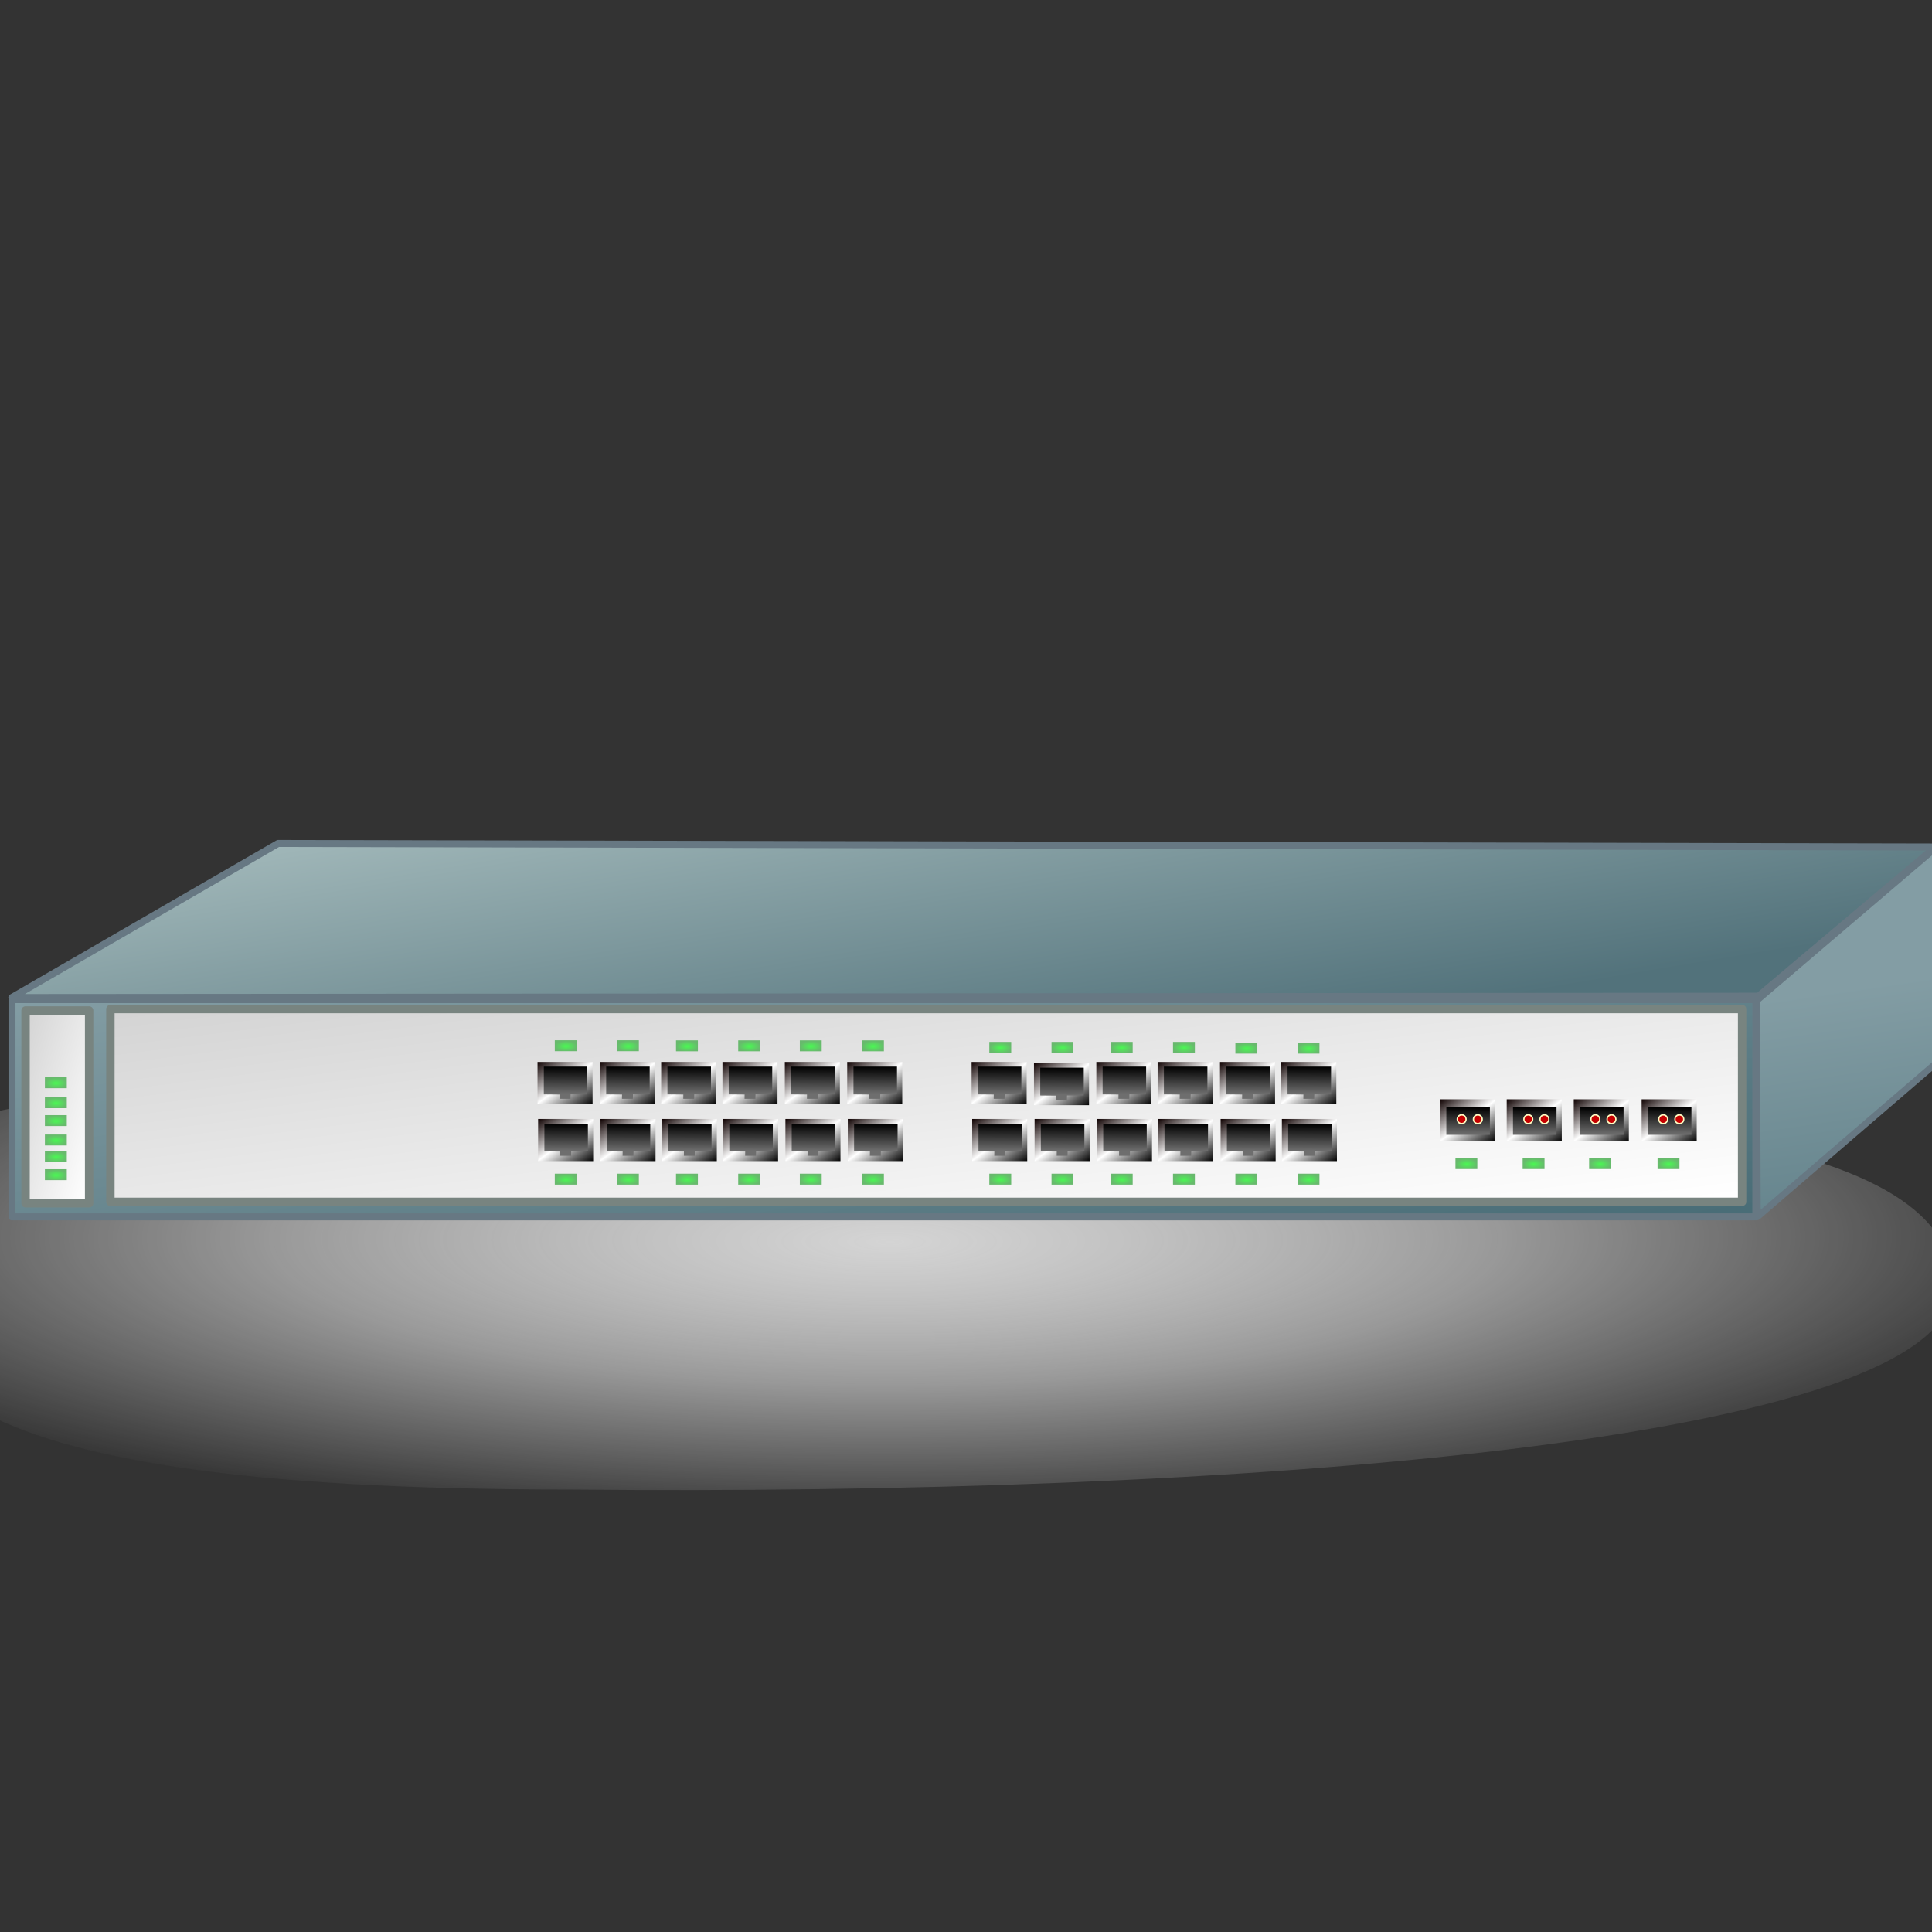 <?xml version="1.0" encoding="UTF-8" standalone="no"?>
<!-- Created with Inkscape (http://www.inkscape.org/) -->

<svg
   xmlns:dc="http://purl.org/dc/elements/1.1/"
   xmlns:cc="http://creativecommons.org/ns#"
   xmlns:rdf="http://www.w3.org/1999/02/22-rdf-syntax-ns#"
   xmlns:svg="http://www.w3.org/2000/svg"
   xmlns="http://www.w3.org/2000/svg"
   xmlns:xlink="http://www.w3.org/1999/xlink"
   xmlns:sodipodi="http://sodipodi.sourceforge.net/DTD/sodipodi-0.dtd"
   xmlns:inkscape="http://www.inkscape.org/namespaces/inkscape"
   width="16px"
   height="16px"
   id="svg4380"
   version="1.1"
   inkscape:version="0.48.3.1 r9886"
   sodipodi:docname="Nouveau document 2">
  <rect width="100%" height="100%" fill="#333333" stroke="none"/>
  <defs
     id="defs4382">
    <radialGradient
       cx="-19.262"
       cy="253.637"
       fx="-19.039"
       fy="254.357"
       gradientTransform="matrix(2.776,0,0,0.659,247.901,55.171)"
       gradientUnits="userSpaceOnUse"
       id="radialGradient34114"
       r="31.621"
       xlink:href="#linearGradient13376" />
    <linearGradient
       id="linearGradient13376">
      <stop
         id="stop13377"
         offset="0"
         style="stop-color:#d4d4d4;stop-opacity:1;" />
      <stop
         id="stop13380"
         offset="0.5"
         style="stop-color:#ffffff;stop-opacity:0.498;" />
      <stop
         id="stop13378"
         offset="1"
         style="stop-color:#ffffff;stop-opacity:0;" />
    </linearGradient>
    <linearGradient
       gradientTransform="matrix(2.506,0,0,0.399,222.995,112.364)"
       gradientUnits="userSpaceOnUse"
       id="linearGradient34111"
       x1="-35.945"
       x2="8.398"
       xlink:href="#linearGradient12744"
       y1="233.366"
       y2="275.813" />
    <linearGradient
       id="linearGradient12744">
      <stop
         id="stop12745"
         offset="0"
         style="stop-color:#839da4;stop-opacity:1;" />
      <stop
         id="stop12746"
         offset="1"
         style="stop-color:#496d77;stop-opacity:1;" />
    </linearGradient>
    <linearGradient
       gradientTransform="matrix(0.131,0,0,0.412,130.995,74.374)"
       gradientUnits="userSpaceOnUse"
       id="linearGradient34108"
       x1="18.307"
       x2="52.304"
       xlink:href="#linearGradient29203"
       y1="319.286"
       y2="352.454" />
    <linearGradient
       id="linearGradient29203">
      <stop
         id="stop29205"
         offset="0"
         style="stop-color:#d3d3d3;stop-opacity:1;" />
      <stop
         id="stop29207"
         offset="1"
         style="stop-color:#ffffff;stop-opacity:1;" />
    </linearGradient>
    <linearGradient
       gradientTransform="matrix(3.366,0,0,0.412,79.219,74.271)"
       gradientUnits="userSpaceOnUse"
       id="linearGradient34105"
       x1="18.307"
       x2="52.304"
       xlink:href="#linearGradient29203"
       y1="319.286"
       y2="352.454" />
    <linearGradient
       id="linearGradient3553">
      <stop
         id="stop3555"
         offset="0"
         style="stop-color:#d3d3d3;stop-opacity:1;" />
      <stop
         id="stop3557"
         offset="1"
         style="stop-color:#ffffff;stop-opacity:1;" />
    </linearGradient>
    <linearGradient
       gradientTransform="matrix(1.731,0,0,1.389,183.097,-38.746)"
       gradientUnits="userSpaceOnUse"
       id="linearGradient33748"
       x1="-156.031"
       x2="-152.335"
       xlink:href="#linearGradient10810"
       y1="80.49"
       y2="84.271" />
    <linearGradient
       id="linearGradient10810">
      <stop
         id="stop10811"
         offset="0"
         style="stop-color:#0e0000;stop-opacity:1;" />
      <stop
         id="stop10814"
         offset="0.5"
         style="stop-color:#ffffff;stop-opacity:1;" />
      <stop
         id="stop10812"
         offset="1"
         style="stop-color:#000000;stop-opacity:1;" />
    </linearGradient>
    <linearGradient
       gradientTransform="matrix(1.372,0,0,0.917,6.736,0)"
       gradientUnits="userSpaceOnUse"
       id="linearGradient33750"
       x1="-64.001"
       x2="-63.953"
       xlink:href="#linearGradient11442"
       y1="83.947"
       y2="80.317" />
    <linearGradient
       id="linearGradient11442">
      <stop
         id="stop11443"
         offset="0"
         style="stop-color:#6e6e6e;stop-opacity:1;" />
      <stop
         id="stop11444"
         offset="1"
         style="stop-color:#000000;stop-opacity:1;" />
    </linearGradient>
    <linearGradient
       gradientTransform="matrix(1.731,0,0,1.389,183.097,-38.746)"
       gradientUnits="userSpaceOnUse"
       id="linearGradient33752"
       x1="-156.031"
       x2="-152.335"
       xlink:href="#linearGradient10810"
       y1="80.49"
       y2="84.271" />
    <linearGradient
       id="linearGradient3569">
      <stop
         id="stop3571"
         offset="0"
         style="stop-color:#0e0000;stop-opacity:1;" />
      <stop
         id="stop3573"
         offset="0.5"
         style="stop-color:#ffffff;stop-opacity:1;" />
      <stop
         id="stop3575"
         offset="1"
         style="stop-color:#000000;stop-opacity:1;" />
    </linearGradient>
    <linearGradient
       gradientTransform="matrix(1.372,0,0,0.917,6.736,0)"
       gradientUnits="userSpaceOnUse"
       id="linearGradient33754"
       x1="-64.001"
       x2="-63.953"
       xlink:href="#linearGradient11442"
       y1="83.947"
       y2="80.317" />
    <linearGradient
       id="linearGradient3578">
      <stop
         id="stop3580"
         offset="0"
         style="stop-color:#6e6e6e;stop-opacity:1;" />
      <stop
         id="stop3582"
         offset="1"
         style="stop-color:#000000;stop-opacity:1;" />
    </linearGradient>
    <linearGradient
       gradientTransform="matrix(1.731,0,0,1.389,183.097,-38.746)"
       gradientUnits="userSpaceOnUse"
       id="linearGradient33756"
       x1="-156.031"
       x2="-152.335"
       xlink:href="#linearGradient10810"
       y1="80.49"
       y2="84.271" />
    <linearGradient
       id="linearGradient3585">
      <stop
         id="stop3587"
         offset="0"
         style="stop-color:#0e0000;stop-opacity:1;" />
      <stop
         id="stop3589"
         offset="0.5"
         style="stop-color:#ffffff;stop-opacity:1;" />
      <stop
         id="stop3591"
         offset="1"
         style="stop-color:#000000;stop-opacity:1;" />
    </linearGradient>
    <linearGradient
       gradientTransform="matrix(1.372,0,0,0.917,6.736,0)"
       gradientUnits="userSpaceOnUse"
       id="linearGradient33758"
       x1="-64.001"
       x2="-63.953"
       xlink:href="#linearGradient11442"
       y1="83.947"
       y2="80.317" />
    <linearGradient
       id="linearGradient3594">
      <stop
         id="stop3596"
         offset="0"
         style="stop-color:#6e6e6e;stop-opacity:1;" />
      <stop
         id="stop3598"
         offset="1"
         style="stop-color:#000000;stop-opacity:1;" />
    </linearGradient>
    <linearGradient
       gradientTransform="matrix(1.731,0,0,1.389,183.097,-38.746)"
       gradientUnits="userSpaceOnUse"
       id="linearGradient33760"
       x1="-156.031"
       x2="-152.335"
       xlink:href="#linearGradient10810"
       y1="80.49"
       y2="84.271" />
    <linearGradient
       id="linearGradient3601">
      <stop
         id="stop3603"
         offset="0"
         style="stop-color:#0e0000;stop-opacity:1;" />
      <stop
         id="stop3605"
         offset="0.5"
         style="stop-color:#ffffff;stop-opacity:1;" />
      <stop
         id="stop3607"
         offset="1"
         style="stop-color:#000000;stop-opacity:1;" />
    </linearGradient>
    <linearGradient
       gradientTransform="matrix(1.372,0,0,0.917,6.736,0)"
       gradientUnits="userSpaceOnUse"
       id="linearGradient33762"
       x1="-64.001"
       x2="-63.953"
       xlink:href="#linearGradient11442"
       y1="83.947"
       y2="80.317" />
    <linearGradient
       id="linearGradient3610">
      <stop
         id="stop3612"
         offset="0"
         style="stop-color:#6e6e6e;stop-opacity:1;" />
      <stop
         id="stop3614"
         offset="1"
         style="stop-color:#000000;stop-opacity:1;" />
    </linearGradient>
    <linearGradient
       gradientTransform="matrix(1.731,0,0,1.389,183.097,-38.746)"
       gradientUnits="userSpaceOnUse"
       id="linearGradient33764"
       x1="-156.031"
       x2="-152.335"
       xlink:href="#linearGradient10810"
       y1="80.49"
       y2="84.271" />
    <linearGradient
       id="linearGradient3617">
      <stop
         id="stop3619"
         offset="0"
         style="stop-color:#0e0000;stop-opacity:1;" />
      <stop
         id="stop3621"
         offset="0.5"
         style="stop-color:#ffffff;stop-opacity:1;" />
      <stop
         id="stop3623"
         offset="1"
         style="stop-color:#000000;stop-opacity:1;" />
    </linearGradient>
    <linearGradient
       gradientTransform="matrix(1.372,0,0,0.917,6.736,0)"
       gradientUnits="userSpaceOnUse"
       id="linearGradient33766"
       x1="-64.001"
       x2="-63.953"
       xlink:href="#linearGradient11442"
       y1="83.947"
       y2="80.317" />
    <linearGradient
       id="linearGradient3626">
      <stop
         id="stop3628"
         offset="0"
         style="stop-color:#6e6e6e;stop-opacity:1;" />
      <stop
         id="stop3630"
         offset="1"
         style="stop-color:#000000;stop-opacity:1;" />
    </linearGradient>
    <linearGradient
       gradientTransform="matrix(1.731,0,0,1.389,183.097,-38.746)"
       gradientUnits="userSpaceOnUse"
       id="linearGradient33768"
       x1="-156.031"
       x2="-152.335"
       xlink:href="#linearGradient10810"
       y1="80.49"
       y2="84.271" />
    <linearGradient
       id="linearGradient3633">
      <stop
         id="stop3635"
         offset="0"
         style="stop-color:#0e0000;stop-opacity:1;" />
      <stop
         id="stop3637"
         offset="0.5"
         style="stop-color:#ffffff;stop-opacity:1;" />
      <stop
         id="stop3639"
         offset="1"
         style="stop-color:#000000;stop-opacity:1;" />
    </linearGradient>
    <linearGradient
       gradientTransform="matrix(1.372,0,0,0.917,6.736,0)"
       gradientUnits="userSpaceOnUse"
       id="linearGradient33770"
       x1="-64.001"
       x2="-63.953"
       xlink:href="#linearGradient11442"
       y1="83.947"
       y2="80.317" />
    <linearGradient
       id="linearGradient3642">
      <stop
         id="stop3644"
         offset="0"
         style="stop-color:#6e6e6e;stop-opacity:1;" />
      <stop
         id="stop3646"
         offset="1"
         style="stop-color:#000000;stop-opacity:1;" />
    </linearGradient>
    <linearGradient
       gradientTransform="matrix(1.731,0,0,1.389,183.097,-38.746)"
       gradientUnits="userSpaceOnUse"
       id="linearGradient33772"
       x1="-156.031"
       x2="-152.335"
       xlink:href="#linearGradient10810"
       y1="80.49"
       y2="84.271" />
    <linearGradient
       id="linearGradient3649">
      <stop
         id="stop3651"
         offset="0"
         style="stop-color:#0e0000;stop-opacity:1;" />
      <stop
         id="stop3653"
         offset="0.5"
         style="stop-color:#ffffff;stop-opacity:1;" />
      <stop
         id="stop3655"
         offset="1"
         style="stop-color:#000000;stop-opacity:1;" />
    </linearGradient>
    <linearGradient
       gradientTransform="matrix(1.372,0,0,0.917,6.736,0)"
       gradientUnits="userSpaceOnUse"
       id="linearGradient33774"
       x1="-64.001"
       x2="-63.953"
       xlink:href="#linearGradient11442"
       y1="83.947"
       y2="80.317" />
    <linearGradient
       id="linearGradient3658">
      <stop
         id="stop3660"
         offset="0"
         style="stop-color:#6e6e6e;stop-opacity:1;" />
      <stop
         id="stop3662"
         offset="1"
         style="stop-color:#000000;stop-opacity:1;" />
    </linearGradient>
    <linearGradient
       gradientTransform="matrix(1.731,0,0,1.389,183.097,-38.746)"
       gradientUnits="userSpaceOnUse"
       id="linearGradient33776"
       x1="-156.031"
       x2="-152.335"
       xlink:href="#linearGradient10810"
       y1="80.49"
       y2="84.271" />
    <linearGradient
       id="linearGradient3665">
      <stop
         id="stop3667"
         offset="0"
         style="stop-color:#0e0000;stop-opacity:1;" />
      <stop
         id="stop3669"
         offset="0.5"
         style="stop-color:#ffffff;stop-opacity:1;" />
      <stop
         id="stop3671"
         offset="1"
         style="stop-color:#000000;stop-opacity:1;" />
    </linearGradient>
    <linearGradient
       gradientTransform="matrix(1.372,0,0,0.917,6.736,0)"
       gradientUnits="userSpaceOnUse"
       id="linearGradient33778"
       x1="-64.001"
       x2="-63.953"
       xlink:href="#linearGradient11442"
       y1="83.947"
       y2="80.317" />
    <linearGradient
       id="linearGradient3674">
      <stop
         id="stop3676"
         offset="0"
         style="stop-color:#6e6e6e;stop-opacity:1;" />
      <stop
         id="stop3678"
         offset="1"
         style="stop-color:#000000;stop-opacity:1;" />
    </linearGradient>
    <linearGradient
       gradientTransform="matrix(1.731,0,0,1.389,183.097,-38.746)"
       gradientUnits="userSpaceOnUse"
       id="linearGradient33780"
       x1="-156.031"
       x2="-152.335"
       xlink:href="#linearGradient10810"
       y1="80.49"
       y2="84.271" />
    <linearGradient
       id="linearGradient3681">
      <stop
         id="stop3683"
         offset="0"
         style="stop-color:#0e0000;stop-opacity:1;" />
      <stop
         id="stop3685"
         offset="0.5"
         style="stop-color:#ffffff;stop-opacity:1;" />
      <stop
         id="stop3687"
         offset="1"
         style="stop-color:#000000;stop-opacity:1;" />
    </linearGradient>
    <linearGradient
       gradientTransform="matrix(1.372,0,0,0.917,6.736,0)"
       gradientUnits="userSpaceOnUse"
       id="linearGradient33782"
       x1="-64.001"
       x2="-63.953"
       xlink:href="#linearGradient11442"
       y1="83.947"
       y2="80.317" />
    <linearGradient
       id="linearGradient3690">
      <stop
         id="stop3692"
         offset="0"
         style="stop-color:#6e6e6e;stop-opacity:1;" />
      <stop
         id="stop3694"
         offset="1"
         style="stop-color:#000000;stop-opacity:1;" />
    </linearGradient>
    <linearGradient
       gradientTransform="matrix(1.731,0,0,1.389,183.097,-38.746)"
       gradientUnits="userSpaceOnUse"
       id="linearGradient33784"
       x1="-156.031"
       x2="-152.335"
       xlink:href="#linearGradient10810"
       y1="80.49"
       y2="84.271" />
    <linearGradient
       id="linearGradient3697">
      <stop
         id="stop3699"
         offset="0"
         style="stop-color:#0e0000;stop-opacity:1;" />
      <stop
         id="stop3701"
         offset="0.5"
         style="stop-color:#ffffff;stop-opacity:1;" />
      <stop
         id="stop3703"
         offset="1"
         style="stop-color:#000000;stop-opacity:1;" />
    </linearGradient>
    <linearGradient
       gradientTransform="matrix(1.372,0,0,0.917,6.736,0)"
       gradientUnits="userSpaceOnUse"
       id="linearGradient33786"
       x1="-64.001"
       x2="-63.953"
       xlink:href="#linearGradient11442"
       y1="83.947"
       y2="80.317" />
    <linearGradient
       id="linearGradient3706">
      <stop
         id="stop3708"
         offset="0"
         style="stop-color:#6e6e6e;stop-opacity:1;" />
      <stop
         id="stop3710"
         offset="1"
         style="stop-color:#000000;stop-opacity:1;" />
    </linearGradient>
    <linearGradient
       gradientTransform="matrix(1.731,0,0,1.389,183.097,-38.746)"
       gradientUnits="userSpaceOnUse"
       id="linearGradient33788"
       x1="-156.031"
       x2="-152.335"
       xlink:href="#linearGradient10810"
       y1="80.49"
       y2="84.271" />
    <linearGradient
       id="linearGradient3713">
      <stop
         id="stop3715"
         offset="0"
         style="stop-color:#0e0000;stop-opacity:1;" />
      <stop
         id="stop3717"
         offset="0.5"
         style="stop-color:#ffffff;stop-opacity:1;" />
      <stop
         id="stop3719"
         offset="1"
         style="stop-color:#000000;stop-opacity:1;" />
    </linearGradient>
    <linearGradient
       gradientTransform="matrix(1.372,0,0,0.917,6.736,0)"
       gradientUnits="userSpaceOnUse"
       id="linearGradient33790"
       x1="-64.001"
       x2="-63.953"
       xlink:href="#linearGradient11442"
       y1="83.947"
       y2="80.317" />
    <linearGradient
       id="linearGradient3722">
      <stop
         id="stop3724"
         offset="0"
         style="stop-color:#6e6e6e;stop-opacity:1;" />
      <stop
         id="stop3726"
         offset="1"
         style="stop-color:#000000;stop-opacity:1;" />
    </linearGradient>
    <linearGradient
       gradientTransform="matrix(1.731,0,0,1.389,183.097,-38.746)"
       gradientUnits="userSpaceOnUse"
       id="linearGradient33792"
       x1="-156.031"
       x2="-152.335"
       xlink:href="#linearGradient10810"
       y1="80.49"
       y2="84.271" />
    <linearGradient
       id="linearGradient3729">
      <stop
         id="stop3731"
         offset="0"
         style="stop-color:#0e0000;stop-opacity:1;" />
      <stop
         id="stop3733"
         offset="0.5"
         style="stop-color:#ffffff;stop-opacity:1;" />
      <stop
         id="stop3735"
         offset="1"
         style="stop-color:#000000;stop-opacity:1;" />
    </linearGradient>
    <linearGradient
       gradientTransform="matrix(1.372,0,0,0.917,6.736,0)"
       gradientUnits="userSpaceOnUse"
       id="linearGradient33794"
       x1="-64.001"
       x2="-63.953"
       xlink:href="#linearGradient11442"
       y1="83.947"
       y2="80.317" />
    <linearGradient
       id="linearGradient3738">
      <stop
         id="stop3740"
         offset="0"
         style="stop-color:#6e6e6e;stop-opacity:1;" />
      <stop
         id="stop3742"
         offset="1"
         style="stop-color:#000000;stop-opacity:1;" />
    </linearGradient>
    <linearGradient
       gradientTransform="matrix(1.731,0,0,1.389,183.097,-38.746)"
       gradientUnits="userSpaceOnUse"
       id="linearGradient33796"
       x1="-156.031"
       x2="-152.335"
       xlink:href="#linearGradient10810"
       y1="80.49"
       y2="84.271" />
    <linearGradient
       id="linearGradient3745">
      <stop
         id="stop3747"
         offset="0"
         style="stop-color:#0e0000;stop-opacity:1;" />
      <stop
         id="stop3749"
         offset="0.5"
         style="stop-color:#ffffff;stop-opacity:1;" />
      <stop
         id="stop3751"
         offset="1"
         style="stop-color:#000000;stop-opacity:1;" />
    </linearGradient>
    <linearGradient
       gradientTransform="matrix(1.372,0,0,0.917,6.736,0)"
       gradientUnits="userSpaceOnUse"
       id="linearGradient33798"
       x1="-64.001"
       x2="-63.953"
       xlink:href="#linearGradient11442"
       y1="83.947"
       y2="80.317" />
    <linearGradient
       id="linearGradient3754">
      <stop
         id="stop3756"
         offset="0"
         style="stop-color:#6e6e6e;stop-opacity:1;" />
      <stop
         id="stop3758"
         offset="1"
         style="stop-color:#000000;stop-opacity:1;" />
    </linearGradient>
    <linearGradient
       gradientTransform="matrix(1.731,0,0,1.389,183.097,-38.746)"
       gradientUnits="userSpaceOnUse"
       id="linearGradient33800"
       x1="-156.031"
       x2="-152.335"
       xlink:href="#linearGradient10810"
       y1="80.49"
       y2="84.271" />
    <linearGradient
       id="linearGradient3761">
      <stop
         id="stop3763"
         offset="0"
         style="stop-color:#0e0000;stop-opacity:1;" />
      <stop
         id="stop3765"
         offset="0.5"
         style="stop-color:#ffffff;stop-opacity:1;" />
      <stop
         id="stop3767"
         offset="1"
         style="stop-color:#000000;stop-opacity:1;" />
    </linearGradient>
    <linearGradient
       gradientTransform="matrix(1.372,0,0,0.917,6.736,0)"
       gradientUnits="userSpaceOnUse"
       id="linearGradient33802"
       x1="-64.001"
       x2="-63.953"
       xlink:href="#linearGradient11442"
       y1="83.947"
       y2="80.317" />
    <linearGradient
       id="linearGradient3770">
      <stop
         id="stop3772"
         offset="0"
         style="stop-color:#6e6e6e;stop-opacity:1;" />
      <stop
         id="stop3774"
         offset="1"
         style="stop-color:#000000;stop-opacity:1;" />
    </linearGradient>
    <linearGradient
       gradientTransform="matrix(1.731,0,0,1.389,183.097,-38.746)"
       gradientUnits="userSpaceOnUse"
       id="linearGradient33804"
       x1="-156.031"
       x2="-152.335"
       xlink:href="#linearGradient10810"
       y1="80.49"
       y2="84.271" />
    <linearGradient
       id="linearGradient3777">
      <stop
         id="stop3779"
         offset="0"
         style="stop-color:#0e0000;stop-opacity:1;" />
      <stop
         id="stop3781"
         offset="0.5"
         style="stop-color:#ffffff;stop-opacity:1;" />
      <stop
         id="stop3783"
         offset="1"
         style="stop-color:#000000;stop-opacity:1;" />
    </linearGradient>
    <linearGradient
       gradientTransform="matrix(1.372,0,0,0.917,6.736,0)"
       gradientUnits="userSpaceOnUse"
       id="linearGradient33806"
       x1="-64.001"
       x2="-63.953"
       xlink:href="#linearGradient11442"
       y1="83.947"
       y2="80.317" />
    <linearGradient
       id="linearGradient3786">
      <stop
         id="stop3788"
         offset="0"
         style="stop-color:#6e6e6e;stop-opacity:1;" />
      <stop
         id="stop3790"
         offset="1"
         style="stop-color:#000000;stop-opacity:1;" />
    </linearGradient>
    <linearGradient
       gradientTransform="matrix(1.731,0,0,1.389,183.097,-38.746)"
       gradientUnits="userSpaceOnUse"
       id="linearGradient33808"
       x1="-156.031"
       x2="-152.335"
       xlink:href="#linearGradient10810"
       y1="80.49"
       y2="84.271" />
    <linearGradient
       id="linearGradient3793">
      <stop
         id="stop3795"
         offset="0"
         style="stop-color:#0e0000;stop-opacity:1;" />
      <stop
         id="stop3797"
         offset="0.5"
         style="stop-color:#ffffff;stop-opacity:1;" />
      <stop
         id="stop3799"
         offset="1"
         style="stop-color:#000000;stop-opacity:1;" />
    </linearGradient>
    <linearGradient
       gradientTransform="matrix(1.372,0,0,0.917,6.736,0)"
       gradientUnits="userSpaceOnUse"
       id="linearGradient33810"
       x1="-64.001"
       x2="-63.953"
       xlink:href="#linearGradient11442"
       y1="83.947"
       y2="80.317" />
    <linearGradient
       id="linearGradient3802">
      <stop
         id="stop3804"
         offset="0"
         style="stop-color:#6e6e6e;stop-opacity:1;" />
      <stop
         id="stop3806"
         offset="1"
         style="stop-color:#000000;stop-opacity:1;" />
    </linearGradient>
    <linearGradient
       gradientTransform="matrix(1.731,0,0,1.389,183.097,-38.746)"
       gradientUnits="userSpaceOnUse"
       id="linearGradient33812"
       x1="-156.031"
       x2="-152.335"
       xlink:href="#linearGradient10810"
       y1="80.49"
       y2="84.271" />
    <linearGradient
       id="linearGradient3809">
      <stop
         id="stop3811"
         offset="0"
         style="stop-color:#0e0000;stop-opacity:1;" />
      <stop
         id="stop3813"
         offset="0.5"
         style="stop-color:#ffffff;stop-opacity:1;" />
      <stop
         id="stop3815"
         offset="1"
         style="stop-color:#000000;stop-opacity:1;" />
    </linearGradient>
    <linearGradient
       gradientTransform="matrix(1.372,0,0,0.917,6.736,0)"
       gradientUnits="userSpaceOnUse"
       id="linearGradient33814"
       x1="-64.001"
       x2="-63.953"
       xlink:href="#linearGradient11442"
       y1="83.947"
       y2="80.317" />
    <linearGradient
       id="linearGradient3818">
      <stop
         id="stop3820"
         offset="0"
         style="stop-color:#6e6e6e;stop-opacity:1;" />
      <stop
         id="stop3822"
         offset="1"
         style="stop-color:#000000;stop-opacity:1;" />
    </linearGradient>
    <linearGradient
       gradientTransform="matrix(1.731,0,0,1.389,183.097,-38.746)"
       gradientUnits="userSpaceOnUse"
       id="linearGradient33816"
       x1="-156.031"
       x2="-152.335"
       xlink:href="#linearGradient10810"
       y1="80.49"
       y2="84.271" />
    <linearGradient
       id="linearGradient3825">
      <stop
         id="stop3827"
         offset="0"
         style="stop-color:#0e0000;stop-opacity:1;" />
      <stop
         id="stop3829"
         offset="0.5"
         style="stop-color:#ffffff;stop-opacity:1;" />
      <stop
         id="stop3831"
         offset="1"
         style="stop-color:#000000;stop-opacity:1;" />
    </linearGradient>
    <linearGradient
       gradientTransform="matrix(1.372,0,0,0.917,6.736,0)"
       gradientUnits="userSpaceOnUse"
       id="linearGradient33818"
       x1="-64.001"
       x2="-63.953"
       xlink:href="#linearGradient11442"
       y1="83.947"
       y2="80.317" />
    <linearGradient
       id="linearGradient3834">
      <stop
         id="stop3836"
         offset="0"
         style="stop-color:#6e6e6e;stop-opacity:1;" />
      <stop
         id="stop3838"
         offset="1"
         style="stop-color:#000000;stop-opacity:1;" />
    </linearGradient>
    <linearGradient
       gradientTransform="matrix(1.731,0,0,1.389,183.097,-38.746)"
       gradientUnits="userSpaceOnUse"
       id="linearGradient33820"
       x1="-156.031"
       x2="-152.335"
       xlink:href="#linearGradient10810"
       y1="80.49"
       y2="84.271" />
    <linearGradient
       id="linearGradient3841">
      <stop
         id="stop3843"
         offset="0"
         style="stop-color:#0e0000;stop-opacity:1;" />
      <stop
         id="stop3845"
         offset="0.5"
         style="stop-color:#ffffff;stop-opacity:1;" />
      <stop
         id="stop3847"
         offset="1"
         style="stop-color:#000000;stop-opacity:1;" />
    </linearGradient>
    <linearGradient
       gradientTransform="matrix(1.372,0,0,0.917,6.736,0)"
       gradientUnits="userSpaceOnUse"
       id="linearGradient33822"
       x1="-64.001"
       x2="-63.953"
       xlink:href="#linearGradient11442"
       y1="83.947"
       y2="80.317" />
    <linearGradient
       id="linearGradient3850">
      <stop
         id="stop3852"
         offset="0"
         style="stop-color:#6e6e6e;stop-opacity:1;" />
      <stop
         id="stop3854"
         offset="1"
         style="stop-color:#000000;stop-opacity:1;" />
    </linearGradient>
    <linearGradient
       gradientTransform="matrix(1.731,0,0,1.389,183.097,-38.746)"
       gradientUnits="userSpaceOnUse"
       id="linearGradient33824"
       x1="-156.031"
       x2="-152.335"
       xlink:href="#linearGradient10810"
       y1="80.49"
       y2="84.271" />
    <linearGradient
       id="linearGradient3857">
      <stop
         id="stop3859"
         offset="0"
         style="stop-color:#0e0000;stop-opacity:1;" />
      <stop
         id="stop3861"
         offset="0.5"
         style="stop-color:#ffffff;stop-opacity:1;" />
      <stop
         id="stop3863"
         offset="1"
         style="stop-color:#000000;stop-opacity:1;" />
    </linearGradient>
    <linearGradient
       gradientTransform="matrix(1.372,0,0,0.917,6.736,0)"
       gradientUnits="userSpaceOnUse"
       id="linearGradient33826"
       x1="-64.001"
       x2="-63.953"
       xlink:href="#linearGradient11442"
       y1="83.947"
       y2="80.317" />
    <linearGradient
       id="linearGradient3866">
      <stop
         id="stop3868"
         offset="0"
         style="stop-color:#6e6e6e;stop-opacity:1;" />
      <stop
         id="stop3870"
         offset="1"
         style="stop-color:#000000;stop-opacity:1;" />
    </linearGradient>
    <linearGradient
       gradientTransform="matrix(1.731,0,0,1.389,183.097,-38.746)"
       gradientUnits="userSpaceOnUse"
       id="linearGradient34164"
       x1="-156.031"
       x2="-152.335"
       xlink:href="#linearGradient10810"
       y1="80.49"
       y2="84.271" />
    <linearGradient
       id="linearGradient3873">
      <stop
         id="stop3875"
         offset="0"
         style="stop-color:#0e0000;stop-opacity:1;" />
      <stop
         id="stop3877"
         offset="0.5"
         style="stop-color:#ffffff;stop-opacity:1;" />
      <stop
         id="stop3879"
         offset="1"
         style="stop-color:#000000;stop-opacity:1;" />
    </linearGradient>
    <linearGradient
       gradientTransform="matrix(1.372,0,0,0.917,6.736,0)"
       gradientUnits="userSpaceOnUse"
       id="linearGradient34166"
       x1="-64.001"
       x2="-63.953"
       xlink:href="#linearGradient11442"
       y1="83.947"
       y2="80.317" />
    <linearGradient
       id="linearGradient3882">
      <stop
         id="stop3884"
         offset="0"
         style="stop-color:#6e6e6e;stop-opacity:1;" />
      <stop
         id="stop3886"
         offset="1"
         style="stop-color:#000000;stop-opacity:1;" />
    </linearGradient>
    <linearGradient
       gradientTransform="matrix(1.731,0,0,1.389,183.097,-38.746)"
       gradientUnits="userSpaceOnUse"
       id="linearGradient34160"
       x1="-156.031"
       x2="-152.335"
       xlink:href="#linearGradient10810"
       y1="80.49"
       y2="84.271" />
    <linearGradient
       id="linearGradient3889">
      <stop
         id="stop3891"
         offset="0"
         style="stop-color:#0e0000;stop-opacity:1;" />
      <stop
         id="stop3893"
         offset="0.5"
         style="stop-color:#ffffff;stop-opacity:1;" />
      <stop
         id="stop3895"
         offset="1"
         style="stop-color:#000000;stop-opacity:1;" />
    </linearGradient>
    <linearGradient
       gradientTransform="matrix(1.372,0,0,0.917,6.736,0)"
       gradientUnits="userSpaceOnUse"
       id="linearGradient34162"
       x1="-64.001"
       x2="-63.953"
       xlink:href="#linearGradient11442"
       y1="83.947"
       y2="80.317" />
    <linearGradient
       id="linearGradient3898">
      <stop
         id="stop3900"
         offset="0"
         style="stop-color:#6e6e6e;stop-opacity:1;" />
      <stop
         id="stop3902"
         offset="1"
         style="stop-color:#000000;stop-opacity:1;" />
    </linearGradient>
    <linearGradient
       gradientTransform="matrix(1.731,0,0,1.389,183.097,-38.746)"
       gradientUnits="userSpaceOnUse"
       id="linearGradient34156"
       x1="-156.031"
       x2="-152.335"
       xlink:href="#linearGradient10810"
       y1="80.49"
       y2="84.271" />
    <linearGradient
       id="linearGradient3905">
      <stop
         id="stop3907"
         offset="0"
         style="stop-color:#0e0000;stop-opacity:1;" />
      <stop
         id="stop3909"
         offset="0.5"
         style="stop-color:#ffffff;stop-opacity:1;" />
      <stop
         id="stop3911"
         offset="1"
         style="stop-color:#000000;stop-opacity:1;" />
    </linearGradient>
    <linearGradient
       gradientTransform="matrix(1.372,0,0,0.917,6.736,0)"
       gradientUnits="userSpaceOnUse"
       id="linearGradient34158"
       x1="-64.001"
       x2="-63.953"
       xlink:href="#linearGradient11442"
       y1="83.947"
       y2="80.317" />
    <linearGradient
       id="linearGradient3914">
      <stop
         id="stop3916"
         offset="0"
         style="stop-color:#6e6e6e;stop-opacity:1;" />
      <stop
         id="stop3918"
         offset="1"
         style="stop-color:#000000;stop-opacity:1;" />
    </linearGradient>
    <linearGradient
       gradientTransform="matrix(1.731,0,0,1.389,183.097,-38.746)"
       gradientUnits="userSpaceOnUse"
       id="linearGradient34152"
       x1="-156.031"
       x2="-152.335"
       xlink:href="#linearGradient10810"
       y1="80.49"
       y2="84.271" />
    <linearGradient
       id="linearGradient3921">
      <stop
         id="stop3923"
         offset="0"
         style="stop-color:#0e0000;stop-opacity:1;" />
      <stop
         id="stop3925"
         offset="0.5"
         style="stop-color:#ffffff;stop-opacity:1;" />
      <stop
         id="stop3927"
         offset="1"
         style="stop-color:#000000;stop-opacity:1;" />
    </linearGradient>
    <linearGradient
       gradientTransform="matrix(1.372,0,0,0.917,6.736,0)"
       gradientUnits="userSpaceOnUse"
       id="linearGradient34154"
       x1="-64.001"
       x2="-63.953"
       xlink:href="#linearGradient11442"
       y1="83.947"
       y2="80.317" />
    <linearGradient
       id="linearGradient3930">
      <stop
         id="stop3932"
         offset="0"
         style="stop-color:#6e6e6e;stop-opacity:1;" />
      <stop
         id="stop3934"
         offset="1"
         style="stop-color:#000000;stop-opacity:1;" />
    </linearGradient>
    <radialGradient
       cx="-66.099"
       cy="99.988"
       fx="-66.099"
       fy="99.988"
       gradientTransform="matrix(0.389,0,0,0.195,197.631,189.321)"
       gradientUnits="userSpaceOnUse"
       id="radialGradient34030"
       r="2.007"
       xlink:href="#linearGradient14160" />
    <linearGradient
       id="linearGradient14160">
      <stop
         id="stop14161"
         offset="0"
         style="stop-color:#4af853;stop-opacity:1;" />
      <stop
         id="stop14162"
         offset="1"
         style="stop-color:#68b96d;stop-opacity:1;" />
    </linearGradient>
    <radialGradient
       cx="-66.099"
       cy="99.988"
       fx="-66.099"
       fy="99.988"
       gradientTransform="matrix(0.389,0,0,0.195,197.631,198.848)"
       gradientUnits="userSpaceOnUse"
       id="radialGradient34027"
       r="2.007"
       xlink:href="#linearGradient14160" />
    <linearGradient
       id="linearGradient3941">
      <stop
         id="stop3943"
         offset="0"
         style="stop-color:#4af853;stop-opacity:1;" />
      <stop
         id="stop3945"
         offset="1"
         style="stop-color:#68b96d;stop-opacity:1;" />
    </linearGradient>
    <radialGradient
       cx="-66.099"
       cy="99.988"
       fx="-66.099"
       fy="99.988"
       gradientTransform="matrix(0.389,0,0,0.195,202.071,189.321)"
       gradientUnits="userSpaceOnUse"
       id="radialGradient34024"
       r="2.007"
       xlink:href="#linearGradient14160" />
    <linearGradient
       id="linearGradient3948">
      <stop
         id="stop3950"
         offset="0"
         style="stop-color:#4af853;stop-opacity:1;" />
      <stop
         id="stop3952"
         offset="1"
         style="stop-color:#68b96d;stop-opacity:1;" />
    </linearGradient>
    <radialGradient
       cx="-66.099"
       cy="99.988"
       fx="-66.099"
       fy="99.988"
       gradientTransform="matrix(0.389,0,0,0.195,202.071,198.848)"
       gradientUnits="userSpaceOnUse"
       id="radialGradient34021"
       r="2.007"
       xlink:href="#linearGradient14160" />
    <linearGradient
       id="linearGradient3955">
      <stop
         id="stop3957"
         offset="0"
         style="stop-color:#4af853;stop-opacity:1;" />
      <stop
         id="stop3959"
         offset="1"
         style="stop-color:#68b96d;stop-opacity:1;" />
    </linearGradient>
    <radialGradient
       cx="-66.099"
       cy="99.988"
       fx="-66.099"
       fy="99.988"
       gradientTransform="matrix(0.389,0,0,0.195,206.287,189.328)"
       gradientUnits="userSpaceOnUse"
       id="radialGradient34018"
       r="2.007"
       xlink:href="#linearGradient14160" />
    <linearGradient
       id="linearGradient3962">
      <stop
         id="stop3964"
         offset="0"
         style="stop-color:#4af853;stop-opacity:1;" />
      <stop
         id="stop3966"
         offset="1"
         style="stop-color:#68b96d;stop-opacity:1;" />
    </linearGradient>
    <radialGradient
       cx="-66.099"
       cy="99.988"
       fx="-66.099"
       fy="99.988"
       gradientTransform="matrix(0.389,0,0,0.195,206.287,198.848)"
       gradientUnits="userSpaceOnUse"
       id="radialGradient34015"
       r="2.007"
       xlink:href="#linearGradient14160" />
    <linearGradient
       id="linearGradient3969">
      <stop
         id="stop3971"
         offset="0"
         style="stop-color:#4af853;stop-opacity:1;" />
      <stop
         id="stop3973"
         offset="1"
         style="stop-color:#68b96d;stop-opacity:1;" />
    </linearGradient>
    <radialGradient
       cx="-66.099"
       cy="99.988"
       fx="-66.099"
       fy="99.988"
       gradientTransform="matrix(0.389,0,0,0.195,210.726,189.328)"
       gradientUnits="userSpaceOnUse"
       id="radialGradient34012"
       r="2.007"
       xlink:href="#linearGradient14160" />
    <linearGradient
       id="linearGradient3976">
      <stop
         id="stop3978"
         offset="0"
         style="stop-color:#4af853;stop-opacity:1;" />
      <stop
         id="stop3980"
         offset="1"
         style="stop-color:#68b96d;stop-opacity:1;" />
    </linearGradient>
    <radialGradient
       cx="-66.099"
       cy="99.988"
       fx="-66.099"
       fy="99.988"
       gradientTransform="matrix(0.389,0,0,0.195,210.726,198.848)"
       gradientUnits="userSpaceOnUse"
       id="radialGradient34009"
       r="2.007"
       xlink:href="#linearGradient14160" />
    <linearGradient
       id="linearGradient3983">
      <stop
         id="stop3985"
         offset="0"
         style="stop-color:#4af853;stop-opacity:1;" />
      <stop
         id="stop3987"
         offset="1"
         style="stop-color:#68b96d;stop-opacity:1;" />
    </linearGradient>
    <radialGradient
       cx="-66.099"
       cy="99.988"
       fx="-66.099"
       fy="99.988"
       gradientTransform="matrix(0.389,0,0,0.195,215.125,189.328)"
       gradientUnits="userSpaceOnUse"
       id="radialGradient34006"
       r="2.007"
       xlink:href="#linearGradient14160" />
    <linearGradient
       id="linearGradient3990">
      <stop
         id="stop3992"
         offset="0"
         style="stop-color:#4af853;stop-opacity:1;" />
      <stop
         id="stop3994"
         offset="1"
         style="stop-color:#68b96d;stop-opacity:1;" />
    </linearGradient>
    <radialGradient
       cx="-66.099"
       cy="99.988"
       fx="-66.099"
       fy="99.988"
       gradientTransform="matrix(0.389,0,0,0.195,215.125,198.848)"
       gradientUnits="userSpaceOnUse"
       id="radialGradient34003"
       r="2.007"
       xlink:href="#linearGradient14160" />
    <linearGradient
       id="linearGradient3997">
      <stop
         id="stop3999"
         offset="0"
         style="stop-color:#4af853;stop-opacity:1;" />
      <stop
         id="stop4001"
         offset="1"
         style="stop-color:#68b96d;stop-opacity:1;" />
    </linearGradient>
    <radialGradient
       cx="-66.099"
       cy="99.988"
       fx="-66.099"
       fy="99.988"
       gradientTransform="matrix(0.389,0,0,0.195,219.565,189.328)"
       gradientUnits="userSpaceOnUse"
       id="radialGradient34000"
       r="2.007"
       xlink:href="#linearGradient14160" />
    <linearGradient
       id="linearGradient4004">
      <stop
         id="stop4006"
         offset="0"
         style="stop-color:#4af853;stop-opacity:1;" />
      <stop
         id="stop4008"
         offset="1"
         style="stop-color:#68b96d;stop-opacity:1;" />
    </linearGradient>
    <radialGradient
       cx="-66.099"
       cy="99.988"
       fx="-66.099"
       fy="99.988"
       gradientTransform="matrix(0.389,0,0,0.195,219.565,198.848)"
       gradientUnits="userSpaceOnUse"
       id="radialGradient33997"
       r="2.007"
       xlink:href="#linearGradient14160" />
    <linearGradient
       id="linearGradient4011">
      <stop
         id="stop4013"
         offset="0"
         style="stop-color:#4af853;stop-opacity:1;" />
      <stop
         id="stop4015"
         offset="1"
         style="stop-color:#68b96d;stop-opacity:1;" />
    </linearGradient>
    <radialGradient
       cx="-66.099"
       cy="99.988"
       fx="-66.099"
       fy="99.988"
       gradientTransform="matrix(0.389,0,0,0.195,228.654,189.439)"
       gradientUnits="userSpaceOnUse"
       id="radialGradient33994"
       r="2.007"
       xlink:href="#linearGradient14160" />
    <linearGradient
       id="linearGradient4018">
      <stop
         id="stop4020"
         offset="0"
         style="stop-color:#4af853;stop-opacity:1;" />
      <stop
         id="stop4022"
         offset="1"
         style="stop-color:#68b96d;stop-opacity:1;" />
    </linearGradient>
    <radialGradient
       cx="-66.099"
       cy="99.988"
       fx="-66.099"
       fy="99.988"
       gradientTransform="matrix(0.389,0,0,0.195,228.654,198.848)"
       gradientUnits="userSpaceOnUse"
       id="radialGradient33991"
       r="2.007"
       xlink:href="#linearGradient14160" />
    <linearGradient
       id="linearGradient4025">
      <stop
         id="stop4027"
         offset="0"
         style="stop-color:#4af853;stop-opacity:1;" />
      <stop
         id="stop4029"
         offset="1"
         style="stop-color:#68b96d;stop-opacity:1;" />
    </linearGradient>
    <radialGradient
       cx="-66.099"
       cy="99.988"
       fx="-66.099"
       fy="99.988"
       gradientTransform="matrix(0.389,0,0,0.195,233.094,189.439)"
       gradientUnits="userSpaceOnUse"
       id="radialGradient33988"
       r="2.007"
       xlink:href="#linearGradient14160" />
    <linearGradient
       id="linearGradient4032">
      <stop
         id="stop4034"
         offset="0"
         style="stop-color:#4af853;stop-opacity:1;" />
      <stop
         id="stop4036"
         offset="1"
         style="stop-color:#68b96d;stop-opacity:1;" />
    </linearGradient>
    <radialGradient
       cx="-66.099"
       cy="99.988"
       fx="-66.099"
       fy="99.988"
       gradientTransform="matrix(0.389,0,0,0.195,233.094,198.848)"
       gradientUnits="userSpaceOnUse"
       id="radialGradient33985"
       r="2.007"
       xlink:href="#linearGradient14160" />
    <linearGradient
       id="linearGradient4039">
      <stop
         id="stop4041"
         offset="0"
         style="stop-color:#4af853;stop-opacity:1;" />
      <stop
         id="stop4043"
         offset="1"
         style="stop-color:#68b96d;stop-opacity:1;" />
    </linearGradient>
    <radialGradient
       cx="-66.099"
       cy="99.988"
       fx="-66.099"
       fy="99.988"
       gradientTransform="matrix(0.389,0,0,0.195,237.327,189.439)"
       gradientUnits="userSpaceOnUse"
       id="radialGradient33982"
       r="2.007"
       xlink:href="#linearGradient14160" />
    <linearGradient
       id="linearGradient4046">
      <stop
         id="stop4048"
         offset="0"
         style="stop-color:#4af853;stop-opacity:1;" />
      <stop
         id="stop4050"
         offset="1"
         style="stop-color:#68b96d;stop-opacity:1;" />
    </linearGradient>
    <radialGradient
       cx="-66.099"
       cy="99.988"
       fx="-66.099"
       fy="99.988"
       gradientTransform="matrix(0.389,0,0,0.195,237.327,198.848)"
       gradientUnits="userSpaceOnUse"
       id="radialGradient33979"
       r="2.007"
       xlink:href="#linearGradient14160" />
    <linearGradient
       id="linearGradient4053">
      <stop
         id="stop4055"
         offset="0"
         style="stop-color:#4af853;stop-opacity:1;" />
      <stop
         id="stop4057"
         offset="1"
         style="stop-color:#68b96d;stop-opacity:1;" />
    </linearGradient>
    <radialGradient
       cx="-66.099"
       cy="99.988"
       fx="-66.099"
       fy="99.988"
       gradientTransform="matrix(0.389,0,0,0.195,241.767,189.439)"
       gradientUnits="userSpaceOnUse"
       id="radialGradient33976"
       r="2.007"
       xlink:href="#linearGradient14160" />
    <linearGradient
       id="linearGradient4060">
      <stop
         id="stop4062"
         offset="0"
         style="stop-color:#4af853;stop-opacity:1;" />
      <stop
         id="stop4064"
         offset="1"
         style="stop-color:#68b96d;stop-opacity:1;" />
    </linearGradient>
    <radialGradient
       cx="-66.099"
       cy="99.988"
       fx="-66.099"
       fy="99.988"
       gradientTransform="matrix(0.389,0,0,0.195,241.767,198.848)"
       gradientUnits="userSpaceOnUse"
       id="radialGradient33973"
       r="2.007"
       xlink:href="#linearGradient14160" />
    <linearGradient
       id="linearGradient4067">
      <stop
         id="stop4069"
         offset="0"
         style="stop-color:#4af853;stop-opacity:1;" />
      <stop
         id="stop4071"
         offset="1"
         style="stop-color:#68b96d;stop-opacity:1;" />
    </linearGradient>
    <radialGradient
       cx="-66.099"
       cy="99.988"
       fx="-66.099"
       fy="99.988"
       gradientTransform="matrix(0.389,0,0,0.195,246.222,189.494)"
       gradientUnits="userSpaceOnUse"
       id="radialGradient33970"
       r="2.007"
       xlink:href="#linearGradient14160" />
    <linearGradient
       id="linearGradient4074">
      <stop
         id="stop4076"
         offset="0"
         style="stop-color:#4af853;stop-opacity:1;" />
      <stop
         id="stop4078"
         offset="1"
         style="stop-color:#68b96d;stop-opacity:1;" />
    </linearGradient>
    <radialGradient
       cx="-66.099"
       cy="99.988"
       fx="-66.099"
       fy="99.988"
       gradientTransform="matrix(0.389,0,0,0.195,246.222,198.848)"
       gradientUnits="userSpaceOnUse"
       id="radialGradient33967"
       r="2.007"
       xlink:href="#linearGradient14160" />
    <linearGradient
       id="linearGradient4081">
      <stop
         id="stop4083"
         offset="0"
         style="stop-color:#4af853;stop-opacity:1;" />
      <stop
         id="stop4085"
         offset="1"
         style="stop-color:#68b96d;stop-opacity:1;" />
    </linearGradient>
    <radialGradient
       cx="-66.099"
       cy="99.988"
       fx="-66.099"
       fy="99.988"
       gradientTransform="matrix(0.389,0,0,0.195,250.661,189.494)"
       gradientUnits="userSpaceOnUse"
       id="radialGradient33964"
       r="2.007"
       xlink:href="#linearGradient14160" />
    <linearGradient
       id="linearGradient4088">
      <stop
         id="stop4090"
         offset="0"
         style="stop-color:#4af853;stop-opacity:1;" />
      <stop
         id="stop4092"
         offset="1"
         style="stop-color:#68b96d;stop-opacity:1;" />
    </linearGradient>
    <radialGradient
       cx="-66.099"
       cy="99.988"
       fx="-66.099"
       fy="99.988"
       gradientTransform="matrix(0.389,0,0,0.195,250.661,198.848)"
       gradientUnits="userSpaceOnUse"
       id="radialGradient33961"
       r="2.007"
       xlink:href="#linearGradient14160" />
    <linearGradient
       id="linearGradient4095">
      <stop
         id="stop4097"
         offset="0"
         style="stop-color:#4af853;stop-opacity:1;" />
      <stop
         id="stop4099"
         offset="1"
         style="stop-color:#68b96d;stop-opacity:1;" />
    </linearGradient>
    <linearGradient
       gradientTransform="matrix(2.5,0,0,0.399,223.228,94.368)"
       gradientUnits="userSpaceOnUse"
       id="linearGradient33958"
       x1="-35.945"
       x2="8.398"
       xlink:href="#linearGradient14835"
       y1="233.366"
       y2="275.813" />
    <linearGradient
       id="linearGradient14835">
      <stop
         id="stop14836"
         offset="0"
         style="stop-color:#bed1d0;stop-opacity:1;" />
      <stop
         id="stop14837"
         offset="1"
         style="stop-color:#52727b;stop-opacity:1;" />
    </linearGradient>
    <linearGradient
       gradientTransform="matrix(2.506,0,0,0.351,347.966,123.537)"
       gradientUnits="userSpaceOnUse"
       id="linearGradient33955"
       x1="-35.945"
       x2="8.398"
       xlink:href="#linearGradient12744"
       y1="233.366"
       y2="275.813" />
    <linearGradient
       id="linearGradient4106">
      <stop
         id="stop4108"
         offset="0"
         style="stop-color:#839da4;stop-opacity:1;" />
      <stop
         id="stop4110"
         offset="1"
         style="stop-color:#496d77;stop-opacity:1;" />
    </linearGradient>
    <radialGradient
       cx="-66.099"
       cy="99.988"
       fx="-66.099"
       fy="99.988"
       gradientTransform="matrix(0.389,0,0,0.195,161.231,198.529)"
       gradientUnits="userSpaceOnUse"
       id="radialGradient33952"
       r="2.007"
       xlink:href="#linearGradient14160" />
    <linearGradient
       id="linearGradient4113">
      <stop
         id="stop4115"
         offset="0"
         style="stop-color:#4af853;stop-opacity:1;" />
      <stop
         id="stop4117"
         offset="1"
         style="stop-color:#68b96d;stop-opacity:1;" />
    </linearGradient>
    <radialGradient
       cx="-66.099"
       cy="99.988"
       fx="-66.099"
       fy="99.988"
       gradientTransform="matrix(0.389,0,0,0.195,161.231,197.228)"
       gradientUnits="userSpaceOnUse"
       id="radialGradient33949"
       r="2.007"
       xlink:href="#linearGradient14160" />
    <linearGradient
       id="linearGradient4120">
      <stop
         id="stop4122"
         offset="0"
         style="stop-color:#4af853;stop-opacity:1;" />
      <stop
         id="stop4124"
         offset="1"
         style="stop-color:#68b96d;stop-opacity:1;" />
    </linearGradient>
    <radialGradient
       cx="-66.099"
       cy="99.988"
       fx="-66.099"
       fy="99.988"
       gradientTransform="matrix(0.389,0,0,0.195,161.231,196.054)"
       gradientUnits="userSpaceOnUse"
       id="radialGradient33946"
       r="2.007"
       xlink:href="#linearGradient14160" />
    <linearGradient
       id="linearGradient4127">
      <stop
         id="stop4129"
         offset="0"
         style="stop-color:#4af853;stop-opacity:1;" />
      <stop
         id="stop4131"
         offset="1"
         style="stop-color:#68b96d;stop-opacity:1;" />
    </linearGradient>
    <radialGradient
       cx="-66.099"
       cy="99.988"
       fx="-66.099"
       fy="99.988"
       gradientTransform="matrix(0.389,0,0,0.195,161.231,194.667)"
       gradientUnits="userSpaceOnUse"
       id="radialGradient33943"
       r="2.007"
       xlink:href="#linearGradient14160" />
    <linearGradient
       id="linearGradient4134">
      <stop
         id="stop4136"
         offset="0"
         style="stop-color:#4af853;stop-opacity:1;" />
      <stop
         id="stop4138"
         offset="1"
         style="stop-color:#68b96d;stop-opacity:1;" />
    </linearGradient>
    <radialGradient
       cx="-66.099"
       cy="99.988"
       fx="-66.099"
       fy="99.988"
       gradientTransform="matrix(0.389,0,0,0.195,271.477,197.737)"
       gradientUnits="userSpaceOnUse"
       id="radialGradient33940"
       r="2.007"
       xlink:href="#linearGradient14160" />
    <linearGradient
       id="linearGradient4141">
      <stop
         id="stop4143"
         offset="0"
         style="stop-color:#4af853;stop-opacity:1;" />
      <stop
         id="stop4145"
         offset="1"
         style="stop-color:#68b96d;stop-opacity:1;" />
    </linearGradient>
    <radialGradient
       cx="-66.099"
       cy="99.988"
       fx="-66.099"
       fy="99.988"
       gradientTransform="matrix(0.389,0,0,0.195,276.363,197.737)"
       gradientUnits="userSpaceOnUse"
       id="radialGradient33937"
       r="2.007"
       xlink:href="#linearGradient14160" />
    <linearGradient
       id="linearGradient4148">
      <stop
         id="stop4150"
         offset="0"
         style="stop-color:#4af853;stop-opacity:1;" />
      <stop
         id="stop4152"
         offset="1"
         style="stop-color:#68b96d;stop-opacity:1;" />
    </linearGradient>
    <linearGradient
       gradientTransform="matrix(1.058,0,0,0.804,616.249,115.01)"
       gradientUnits="userSpaceOnUse"
       id="linearGradient33908"
       x1="-156.031"
       x2="-152.335"
       xlink:href="#linearGradient10810"
       y1="80.49"
       y2="84.271" />
    <linearGradient
       id="linearGradient4155">
      <stop
         id="stop4157"
         offset="0"
         style="stop-color:#0e0000;stop-opacity:1;" />
      <stop
         id="stop4159"
         offset="0.5"
         style="stop-color:#ffffff;stop-opacity:1;" />
      <stop
         id="stop4161"
         offset="1"
         style="stop-color:#000000;stop-opacity:1;" />
    </linearGradient>
    <linearGradient
       gradientTransform="matrix(0.839,0,0,0.531,508.441,137.664)"
       gradientUnits="userSpaceOnUse"
       id="linearGradient33910"
       x1="-64.001"
       x2="-63.953"
       xlink:href="#linearGradient11442"
       y1="83.947"
       y2="80.317" />
    <linearGradient
       id="linearGradient4164">
      <stop
         id="stop4166"
         offset="0"
         style="stop-color:#6e6e6e;stop-opacity:1;" />
      <stop
         id="stop4168"
         offset="1"
         style="stop-color:#000000;stop-opacity:1;" />
    </linearGradient>
    <linearGradient
       gradientTransform="matrix(1.058,0,0,0.804,611.851,114.985)"
       gradientUnits="userSpaceOnUse"
       id="linearGradient33912"
       x1="-156.031"
       x2="-152.335"
       xlink:href="#linearGradient10810"
       y1="80.49"
       y2="84.271" />
    <linearGradient
       id="linearGradient4171">
      <stop
         id="stop4173"
         offset="0"
         style="stop-color:#0e0000;stop-opacity:1;" />
      <stop
         id="stop4175"
         offset="0.5"
         style="stop-color:#ffffff;stop-opacity:1;" />
      <stop
         id="stop4177"
         offset="1"
         style="stop-color:#000000;stop-opacity:1;" />
    </linearGradient>
    <linearGradient
       gradientTransform="matrix(0.839,0,0,0.531,504.042,137.639)"
       gradientUnits="userSpaceOnUse"
       id="linearGradient33914"
       x1="-64.001"
       x2="-63.953"
       xlink:href="#linearGradient11442"
       y1="83.947"
       y2="80.317" />
    <linearGradient
       id="linearGradient4180">
      <stop
         id="stop4182"
         offset="0"
         style="stop-color:#6e6e6e;stop-opacity:1;" />
      <stop
         id="stop4184"
         offset="1"
         style="stop-color:#000000;stop-opacity:1;" />
    </linearGradient>
    <radialGradient
       cx="-66.099"
       cy="99.988"
       fx="-66.099"
       fy="99.988"
       gradientTransform="matrix(0.389,0,0,0.195,161.231,193.391)"
       gradientUnits="userSpaceOnUse"
       id="radialGradient33924"
       r="2.007"
       xlink:href="#linearGradient14160" />
    <linearGradient
       id="linearGradient4187">
      <stop
         id="stop4189"
         offset="0"
         style="stop-color:#4af853;stop-opacity:1;" />
      <stop
         id="stop4191"
         offset="1"
         style="stop-color:#68b96d;stop-opacity:1;" />
    </linearGradient>
    <radialGradient
       cx="-66.099"
       cy="99.988"
       fx="-66.099"
       fy="99.988"
       gradientTransform="matrix(0.389,0,0,0.195,161.231,191.964)"
       gradientUnits="userSpaceOnUse"
       id="radialGradient33921"
       r="2.007"
       xlink:href="#linearGradient14160" />
    <linearGradient
       id="linearGradient4194">
      <stop
         id="stop4196"
         offset="0"
         style="stop-color:#4af853;stop-opacity:1;" />
      <stop
         id="stop4198"
         offset="1"
         style="stop-color:#68b96d;stop-opacity:1;" />
    </linearGradient>
    <radialGradient
       cx="-66.099"
       cy="99.988"
       fx="-66.099"
       fy="99.988"
       gradientTransform="matrix(0.389,0,0,0.195,261.934,197.737)"
       gradientUnits="userSpaceOnUse"
       id="radialGradient34150"
       r="2.007"
       xlink:href="#linearGradient14160" />
    <linearGradient
       id="linearGradient4201">
      <stop
         id="stop4203"
         offset="0"
         style="stop-color:#4af853;stop-opacity:1;" />
      <stop
         id="stop4205"
         offset="1"
         style="stop-color:#68b96d;stop-opacity:1;" />
    </linearGradient>
    <radialGradient
       cx="-66.099"
       cy="99.988"
       fx="-66.099"
       fy="99.988"
       gradientTransform="matrix(0.389,0,0,0.195,266.731,197.737)"
       gradientUnits="userSpaceOnUse"
       id="radialGradient34148"
       r="2.007"
       xlink:href="#linearGradient14160" />
    <linearGradient
       id="linearGradient4208">
      <stop
         id="stop4210"
         offset="0"
         style="stop-color:#4af853;stop-opacity:1;" />
      <stop
         id="stop4212"
         offset="1"
         style="stop-color:#68b96d;stop-opacity:1;" />
    </linearGradient>
    <linearGradient
       gradientTransform="matrix(1.058,0,0,0.804,616.249,115.01)"
       gradientUnits="userSpaceOnUse"
       id="linearGradient34144"
       x1="-156.031"
       x2="-152.335"
       xlink:href="#linearGradient10810"
       y1="80.49"
       y2="84.271" />
    <linearGradient
       id="linearGradient4215">
      <stop
         id="stop4217"
         offset="0"
         style="stop-color:#0e0000;stop-opacity:1;" />
      <stop
         id="stop4219"
         offset="0.5"
         style="stop-color:#ffffff;stop-opacity:1;" />
      <stop
         id="stop4221"
         offset="1"
         style="stop-color:#000000;stop-opacity:1;" />
    </linearGradient>
    <linearGradient
       gradientTransform="matrix(0.839,0,0,0.531,508.441,137.664)"
       gradientUnits="userSpaceOnUse"
       id="linearGradient34146"
       x1="-64.001"
       x2="-63.953"
       xlink:href="#linearGradient11442"
       y1="83.947"
       y2="80.317" />
    <linearGradient
       id="linearGradient4224">
      <stop
         id="stop4226"
         offset="0"
         style="stop-color:#6e6e6e;stop-opacity:1;" />
      <stop
         id="stop4228"
         offset="1"
         style="stop-color:#000000;stop-opacity:1;" />
    </linearGradient>
    <linearGradient
       gradientTransform="matrix(1.058,0,0,0.804,611.851,114.985)"
       gradientUnits="userSpaceOnUse"
       id="linearGradient34140"
       x1="-156.031"
       x2="-152.335"
       xlink:href="#linearGradient10810"
       y1="80.49"
       y2="84.271" />
    <linearGradient
       id="linearGradient4231">
      <stop
         id="stop4233"
         offset="0"
         style="stop-color:#0e0000;stop-opacity:1;" />
      <stop
         id="stop4235"
         offset="0.5"
         style="stop-color:#ffffff;stop-opacity:1;" />
      <stop
         id="stop4237"
         offset="1"
         style="stop-color:#000000;stop-opacity:1;" />
    </linearGradient>
    <linearGradient
       gradientTransform="matrix(0.839,0,0,0.531,504.042,137.639)"
       gradientUnits="userSpaceOnUse"
       id="linearGradient34142"
       x1="-64.001"
       x2="-63.953"
       xlink:href="#linearGradient11442"
       y1="83.947"
       y2="80.317" />
    <linearGradient
       id="linearGradient4240">
      <stop
         id="stop4242"
         offset="0"
         style="stop-color:#6e6e6e;stop-opacity:1;" />
      <stop
         id="stop4244"
         offset="1"
         style="stop-color:#000000;stop-opacity:1;" />
    </linearGradient>
  </defs>
  <sodipodi:namedview
     id="base"
     pagecolor="#ffffff"
     bordercolor="#666666"
     borderopacity="1.0"
     inkscape:pageopacity="0.0"
     inkscape:pageshadow="2"
     inkscape:zoom="22.197802"
     inkscape:cx="2.4677676"
     inkscape:cy="8.4868661"
     inkscape:current-layer="layer1"
     showgrid="true"
     inkscape:grid-bbox="true"
     inkscape:document-units="px"
     inkscape:window-width="1172"
     inkscape:window-height="761"
     inkscape:window-x="3"
     inkscape:window-y="123"
     inkscape:window-maximized="0" />
  <g
     id="layer1"
     inkscape:label="Layer 1"
     inkscape:groupmode="layer">
    <g
       transform="matrix(0.116,0,0,0.116,-8.604,-1.898)"
       id="layer1-0">
      <g
         id="g34168"
         transform="translate(-57.342,-117.763)">
        <path
           inkscape:connector-curvature="0"
           d="m 270.948,225.954 c 0,11.268 -51.916,14.969 -98.592,14.515 -47.463,0 -49.345,-8.691 -49.345,-19.959 0,-11.268 26.702,-8.165 74.165,-8.165 47.463,0 73.771,2.341 73.771,13.608 z"
           id="path33500"
           style="fill:url(#radialGradient34114);fill-opacity:1;stroke:none" />
        <path
           inkscape:connector-curvature="0"
           d="m 132.37,205.489 124.5,0 0,15.511 -124.5,0 0,-15.511 z"
           id="path33502"
           style="fill:url(#linearGradient34111);fill-opacity:1;stroke:#677883;stroke-width:0.5;stroke-linecap:butt;stroke-linejoin:round;stroke-miterlimit:4;stroke-opacity:1" />
        <rect
           height="13.764"
           id="rect33504"
           ry="0"
           style="fill:url(#linearGradient34108);fill-opacity:1;stroke:#788480;stroke-width:0.6;stroke-linecap:butt;stroke-linejoin:round;stroke-miterlimit:4;stroke-opacity:1"
           width="4.538"
           x="133.339"
           y="206.266" />
        <rect
           height="13.764"
           id="rect33506"
           ry="0"
           style="fill:url(#linearGradient34105);fill-opacity:1;stroke:#788480;stroke-width:0.599;stroke-linecap:butt;stroke-linejoin:round;stroke-miterlimit:4;stroke-opacity:1"
           width="116.494"
           x="139.395"
           y="206.163" />
        <g
           id="g33508"
           transform="matrix(0.611,0,0,0.579,245.135,167.659)">
          <rect
             height="5.195"
             id="rect33510"
             rx="0"
             style="fill:url(#linearGradient33748);fill-opacity:1;stroke:none"
             width="6.432"
             x="-86.966"
             y="73.028" />
          <path
             inkscape:connector-curvature="0"
             d="m -86.235,73.601 5.087,0 0,3.423 -1.955,0 -0.011,0.547 -0.616,0 -0.655,0 0.009,-0.527 -1.858,-0.02 0,-3.423 z"
             id="path33512"
             style="fill:url(#linearGradient33750);fill-opacity:1;stroke:none" />
        </g>
        <g
           id="g33514"
           transform="matrix(0.611,0,0,0.579,240.682,167.659)">
          <rect
             height="5.195"
             id="rect33516"
             rx="0"
             style="fill:url(#linearGradient33752);fill-opacity:1;stroke:none"
             width="6.432"
             x="-86.966"
             y="73.028" />
          <path
             inkscape:connector-curvature="0"
             d="m -86.235,73.601 5.087,0 0,3.423 -1.955,0 -0.011,0.547 -0.616,0 -0.655,0 0.009,-0.527 -1.858,-0.02 0,-3.423 z"
             id="path33518"
             style="fill:url(#linearGradient33754);fill-opacity:1;stroke:none" />
        </g>
        <g
           id="g33520"
           transform="matrix(0.611,0,0,0.579,236.229,167.659)">
          <rect
             height="5.195"
             id="rect33522"
             rx="0"
             style="fill:url(#linearGradient33756);fill-opacity:1;stroke:none"
             width="6.432"
             x="-86.966"
             y="73.028" />
          <path
             inkscape:connector-curvature="0"
             d="m -86.235,73.601 5.087,0 0,3.423 -1.955,0 -0.011,0.547 -0.616,0 -0.655,0 0.009,-0.527 -1.858,-0.02 0,-3.423 z"
             id="path33524"
             style="fill:url(#linearGradient33758);fill-opacity:1;stroke:none" />
        </g>
        <g
           id="g33526"
           transform="matrix(0.611,0,0,0.579,231.854,167.659)">
          <rect
             height="5.195"
             id="rect33528"
             rx="0"
             style="fill:url(#linearGradient33760);fill-opacity:1;stroke:none"
             width="6.432"
             x="-86.966"
             y="73.028" />
          <path
             inkscape:connector-curvature="0"
             d="m -86.235,73.601 5.087,0 0,3.423 -1.955,0 -0.011,0.547 -0.616,0 -0.655,0 0.009,-0.527 -1.858,-0.02 0,-3.423 z"
             id="path33530"
             style="fill:url(#linearGradient33762);fill-opacity:1;stroke:none" />
        </g>
        <g
           id="g33532"
           transform="matrix(0.611,0,0,0.579,227.479,167.659)">
          <rect
             height="5.195"
             id="rect33534"
             rx="0"
             style="fill:url(#linearGradient33764);fill-opacity:1;stroke:none"
             width="6.432"
             x="-86.966"
             y="73.028" />
          <path
             inkscape:connector-curvature="0"
             d="m -86.235,73.601 5.087,0 0,3.423 -1.955,0 -0.011,0.547 -0.616,0 -0.655,0 0.009,-0.527 -1.858,-0.02 0,-3.423 z"
             id="path33536"
             style="fill:url(#linearGradient33766);fill-opacity:1;stroke:none" />
        </g>
        <g
           id="g33538"
           transform="matrix(0.611,0,0,0.579,223.026,167.659)">
          <rect
             height="5.195"
             id="rect33540"
             rx="0"
             style="fill:url(#linearGradient33768);fill-opacity:1;stroke:none"
             width="6.432"
             x="-86.966"
             y="73.028" />
          <path
             inkscape:connector-curvature="0"
             d="m -86.235,73.601 5.087,0 0,3.423 -1.955,0 -0.011,0.547 -0.616,0 -0.655,0 0.009,-0.527 -1.858,-0.02 0,-3.423 z"
             id="path33542"
             style="fill:url(#linearGradient33770);fill-opacity:1;stroke:none" />
        </g>
        <g
           id="g33544"
           transform="matrix(0.611,0,0,0.579,276.125,167.659)">
          <rect
             height="5.195"
             id="rect33546"
             rx="0"
             style="fill:url(#linearGradient33772);fill-opacity:1;stroke:none"
             width="6.432"
             x="-86.966"
             y="73.028" />
          <path
             inkscape:connector-curvature="0"
             d="m -86.235,73.601 5.087,0 0,3.423 -1.955,0 -0.011,0.547 -0.616,0 -0.655,0 0.009,-0.527 -1.858,-0.02 0,-3.423 z"
             id="path33548"
             style="fill:url(#linearGradient33774);fill-opacity:1;stroke:none" />
        </g>
        <g
           id="g33550"
           transform="matrix(0.611,0,0,0.579,271.75,167.659)">
          <rect
             height="5.195"
             id="rect33552"
             rx="0"
             style="fill:url(#linearGradient33776);fill-opacity:1;stroke:none"
             width="6.432"
             x="-86.966"
             y="73.028" />
          <path
             inkscape:connector-curvature="0"
             d="m -86.235,73.601 5.087,0 0,3.423 -1.955,0 -0.011,0.547 -0.616,0 -0.655,0 0.009,-0.527 -1.858,-0.02 0,-3.423 z"
             id="path33554"
             style="fill:url(#linearGradient33778);fill-opacity:1;stroke:none" />
        </g>
        <g
           id="g33556"
           transform="matrix(0.611,0,0,0.579,267.297,167.659)">
          <rect
             height="5.195"
             id="rect33558"
             rx="0"
             style="fill:url(#linearGradient33780);fill-opacity:1;stroke:none"
             width="6.432"
             x="-86.966"
             y="73.028" />
          <path
             inkscape:connector-curvature="0"
             d="m -86.235,73.601 5.087,0 0,3.423 -1.955,0 -0.011,0.547 -0.616,0 -0.655,0 0.009,-0.527 -1.858,-0.02 0,-3.423 z"
             id="path33560"
             style="fill:url(#linearGradient33782);fill-opacity:1;stroke:none" />
        </g>
        <g
           id="g33562"
           transform="matrix(0.611,0,0,0.579,262.922,167.659)">
          <rect
             height="5.195"
             id="rect33564"
             rx="0"
             style="fill:url(#linearGradient33784);fill-opacity:1;stroke:none"
             width="6.432"
             x="-86.966"
             y="73.028" />
          <path
             inkscape:connector-curvature="0"
             d="m -86.235,73.601 5.087,0 0,3.423 -1.955,0 -0.011,0.547 -0.616,0 -0.655,0 0.009,-0.527 -1.858,-0.02 0,-3.423 z"
             id="path33566"
             style="fill:url(#linearGradient33786);fill-opacity:1;stroke:none" />
        </g>
        <g
           id="g33568"
           transform="matrix(0.611,0,0,0.579,258.469,167.738)">
          <rect
             height="5.195"
             id="rect33570"
             rx="0"
             style="fill:url(#linearGradient33788);fill-opacity:1;stroke:none"
             width="6.432"
             x="-86.966"
             y="73.028" />
          <path
             inkscape:connector-curvature="0"
             d="m -86.235,73.601 5.087,0 0,3.423 -1.955,0 -0.011,0.547 -0.616,0 -0.655,0 0.009,-0.527 -1.858,-0.02 0,-3.423 z"
             id="path33572"
             style="fill:url(#linearGradient33790);fill-opacity:1;stroke:none" />
        </g>
        <g
           id="g33574"
           transform="matrix(0.611,0,0,0.579,254.016,167.659)">
          <rect
             height="5.195"
             id="rect33576"
             rx="0"
             style="fill:url(#linearGradient33792);fill-opacity:1;stroke:none"
             width="6.432"
             x="-86.966"
             y="73.028" />
          <path
             inkscape:connector-curvature="0"
             d="m -86.235,73.601 5.087,0 0,3.423 -1.955,0 -0.011,0.547 -0.616,0 -0.655,0 0.009,-0.527 -1.858,-0.02 0,-3.423 z"
             id="path33578"
             style="fill:url(#linearGradient33794);fill-opacity:1;stroke:none" />
        </g>
        <g
           id="g33580"
           transform="matrix(0.611,0,0,0.579,245.178,171.729)">
          <rect
             height="5.195"
             id="rect33582"
             rx="0"
             style="fill:url(#linearGradient33796);fill-opacity:1;stroke:none"
             width="6.432"
             x="-86.966"
             y="73.028" />
          <path
             inkscape:connector-curvature="0"
             d="m -86.235,73.601 5.087,0 0,3.423 -1.955,0 -0.011,0.547 -0.616,0 -0.655,0 0.009,-0.527 -1.858,-0.02 0,-3.423 z"
             id="path33584"
             style="fill:url(#linearGradient33798);fill-opacity:1;stroke:none" />
        </g>
        <g
           id="g33586"
           transform="matrix(0.611,0,0,0.579,240.725,171.729)">
          <rect
             height="5.195"
             id="rect33588"
             rx="0"
             style="fill:url(#linearGradient33800);fill-opacity:1;stroke:none"
             width="6.432"
             x="-86.966"
             y="73.028" />
          <path
             inkscape:connector-curvature="0"
             d="m -86.235,73.601 5.087,0 0,3.423 -1.955,0 -0.011,0.547 -0.616,0 -0.655,0 0.009,-0.527 -1.858,-0.02 0,-3.423 z"
             id="path33590"
             style="fill:url(#linearGradient33802);fill-opacity:1;stroke:none" />
        </g>
        <g
           id="g33592"
           transform="matrix(0.611,0,0,0.579,236.271,171.729)">
          <rect
             height="5.195"
             id="rect33594"
             rx="0"
             style="fill:url(#linearGradient33804);fill-opacity:1;stroke:none"
             width="6.432"
             x="-86.966"
             y="73.028" />
          <path
             inkscape:connector-curvature="0"
             d="m -86.235,73.601 5.087,0 0,3.423 -1.955,0 -0.011,0.547 -0.616,0 -0.655,0 0.009,-0.527 -1.858,-0.02 0,-3.423 z"
             id="path33596"
             style="fill:url(#linearGradient33806);fill-opacity:1;stroke:none" />
        </g>
        <g
           id="g33598"
           transform="matrix(0.611,0,0,0.579,231.896,171.729)">
          <rect
             height="5.195"
             id="rect33600"
             rx="0"
             style="fill:url(#linearGradient33808);fill-opacity:1;stroke:none"
             width="6.432"
             x="-86.966"
             y="73.028" />
          <path
             inkscape:connector-curvature="0"
             d="m -86.235,73.601 5.087,0 0,3.423 -1.955,0 -0.011,0.547 -0.616,0 -0.655,0 0.009,-0.527 -1.858,-0.02 0,-3.423 z"
             id="path33602"
             style="fill:url(#linearGradient33810);fill-opacity:1;stroke:none" />
        </g>
        <g
           id="g33604"
           transform="matrix(0.611,0,0,0.579,227.521,171.729)">
          <rect
             height="5.195"
             id="rect33606"
             rx="0"
             style="fill:url(#linearGradient33812);fill-opacity:1;stroke:none"
             width="6.432"
             x="-86.966"
             y="73.028" />
          <path
             inkscape:connector-curvature="0"
             d="m -86.235,73.601 5.087,0 0,3.423 -1.955,0 -0.011,0.547 -0.616,0 -0.655,0 0.009,-0.527 -1.858,-0.02 0,-3.423 z"
             id="path33608"
             style="fill:url(#linearGradient33814);fill-opacity:1;stroke:none" />
        </g>
        <g
           id="g33610"
           transform="matrix(0.611,0,0,0.579,223.068,171.729)">
          <rect
             height="5.195"
             id="rect33612"
             rx="0"
             style="fill:url(#linearGradient33816);fill-opacity:1;stroke:none"
             width="6.432"
             x="-86.966"
             y="73.028" />
          <path
             inkscape:connector-curvature="0"
             d="m -86.235,73.601 5.087,0 0,3.423 -1.955,0 -0.011,0.547 -0.616,0 -0.655,0 0.009,-0.527 -1.858,-0.02 0,-3.423 z"
             id="path33614"
             style="fill:url(#linearGradient33818);fill-opacity:1;stroke:none" />
        </g>
        <g
           id="g33616"
           transform="matrix(0.611,0,0,0.579,276.168,171.729)">
          <rect
             height="5.195"
             id="rect33618"
             rx="0"
             style="fill:url(#linearGradient33820);fill-opacity:1;stroke:none"
             width="6.432"
             x="-86.966"
             y="73.028" />
          <path
             inkscape:connector-curvature="0"
             d="m -86.235,73.601 5.087,0 0,3.423 -1.955,0 -0.011,0.547 -0.616,0 -0.655,0 0.009,-0.527 -1.858,-0.02 0,-3.423 z"
             id="path33620"
             style="fill:url(#linearGradient33822);fill-opacity:1;stroke:none" />
        </g>
        <g
           id="g33622"
           transform="matrix(0.611,0,0,0.579,271.793,171.729)">
          <rect
             height="5.195"
             id="rect33624"
             rx="0"
             style="fill:url(#linearGradient33824);fill-opacity:1;stroke:none"
             width="6.432"
             x="-86.966"
             y="73.028" />
          <path
             inkscape:connector-curvature="0"
             d="m -86.235,73.601 5.087,0 0,3.423 -1.955,0 -0.011,0.547 -0.616,0 -0.655,0 0.009,-0.527 -1.858,-0.02 0,-3.423 z"
             id="path33626"
             style="fill:url(#linearGradient33826);fill-opacity:1;stroke:none" />
        </g>
        <g
           id="g33628"
           transform="matrix(0.611,0,0,0.579,267.34,171.729)">
          <rect
             height="5.195"
             id="rect33630"
             rx="0"
             style="fill:url(#linearGradient34164);fill-opacity:1;stroke:none"
             width="6.432"
             x="-86.966"
             y="73.028" />
          <path
             inkscape:connector-curvature="0"
             d="m -86.235,73.601 5.087,0 0,3.423 -1.955,0 -0.011,0.547 -0.616,0 -0.655,0 0.009,-0.527 -1.858,-0.02 0,-3.423 z"
             id="path33632"
             style="fill:url(#linearGradient34166);fill-opacity:1;stroke:none" />
        </g>
        <g
           id="g33634"
           transform="matrix(0.611,0,0,0.579,262.965,171.729)">
          <rect
             height="5.195"
             id="rect33636"
             rx="0"
             style="fill:url(#linearGradient34160);fill-opacity:1;stroke:none"
             width="6.432"
             x="-86.966"
             y="73.028" />
          <path
             inkscape:connector-curvature="0"
             d="m -86.235,73.601 5.087,0 0,3.423 -1.955,0 -0.011,0.547 -0.616,0 -0.655,0 0.009,-0.527 -1.858,-0.02 0,-3.423 z"
             id="path33638"
             style="fill:url(#linearGradient34162);fill-opacity:1;stroke:none" />
        </g>
        <g
           id="g33640"
           transform="matrix(0.611,0,0,0.579,254.058,171.729)">
          <rect
             height="5.195"
             id="rect33642"
             rx="0"
             style="fill:url(#linearGradient34156);fill-opacity:1;stroke:none"
             width="6.432"
             x="-86.966"
             y="73.028" />
          <path
             inkscape:connector-curvature="0"
             d="m -86.235,73.601 5.087,0 0,3.423 -1.955,0 -0.011,0.547 -0.616,0 -0.655,0 0.009,-0.527 -1.858,-0.02 0,-3.423 z"
             id="path33644"
             style="fill:url(#linearGradient34158);fill-opacity:1;stroke:none" />
        </g>
        <g
           id="g33646"
           transform="matrix(0.611,0,0,0.579,258.513,171.729)">
          <rect
             height="5.195"
             id="rect33648"
             rx="0"
             style="fill:url(#linearGradient34152);fill-opacity:1;stroke:none"
             width="6.432"
             x="-86.966"
             y="73.028" />
          <path
             inkscape:connector-curvature="0"
             d="m -86.235,73.601 5.087,0 0,3.423 -1.955,0 -0.011,0.547 -0.616,0 -0.655,0 0.009,-0.527 -1.858,-0.02 0,-3.423 z"
             id="path33650"
             style="fill:url(#linearGradient34154);fill-opacity:1;stroke:none" />
        </g>
        <rect
           height="0.781"
           id="rect33652"
           rx="0"
           style="fill:url(#radialGradient34030);fill-opacity:1;stroke:none"
           width="1.562"
           x="171.122"
           y="208.391" />
        <rect
           height="0.781"
           id="rect33654"
           rx="0"
           style="fill:url(#radialGradient34027);fill-opacity:1;stroke:none"
           width="1.562"
           x="171.122"
           y="217.918" />
        <rect
           height="0.781"
           id="rect33656"
           rx="0"
           style="fill:url(#radialGradient34024);fill-opacity:1;stroke:none"
           width="1.562"
           x="175.562"
           y="208.391" />
        <rect
           height="0.781"
           id="rect33658"
           rx="0"
           style="fill:url(#radialGradient34021);fill-opacity:1;stroke:none"
           width="1.562"
           x="175.562"
           y="217.918" />
        <rect
           height="0.781"
           id="rect33660"
           rx="0"
           style="fill:url(#radialGradient34018);fill-opacity:1;stroke:none"
           width="1.562"
           x="179.777"
           y="208.398" />
        <rect
           height="0.781"
           id="rect33662"
           rx="0"
           style="fill:url(#radialGradient34015);fill-opacity:1;stroke:none"
           width="1.562"
           x="179.777"
           y="217.918" />
        <rect
           height="0.781"
           id="rect33664"
           rx="0"
           style="fill:url(#radialGradient34012);fill-opacity:1;stroke:none"
           width="1.562"
           x="184.217"
           y="208.398" />
        <rect
           height="0.781"
           id="rect33666"
           rx="0"
           style="fill:url(#radialGradient34009);fill-opacity:1;stroke:none"
           width="1.562"
           x="184.217"
           y="217.918" />
        <rect
           height="0.781"
           id="rect33668"
           rx="0"
           style="fill:url(#radialGradient34006);fill-opacity:1;stroke:none"
           width="1.562"
           x="188.616"
           y="208.398" />
        <rect
           height="0.781"
           id="rect33670"
           rx="0"
           style="fill:url(#radialGradient34003);fill-opacity:1;stroke:none"
           width="1.562"
           x="188.616"
           y="217.918" />
        <rect
           height="0.781"
           id="rect33672"
           rx="0"
           style="fill:url(#radialGradient34000);fill-opacity:1;stroke:none"
           width="1.562"
           x="193.056"
           y="208.398" />
        <rect
           height="0.781"
           id="rect33674"
           rx="0"
           style="fill:url(#radialGradient33997);fill-opacity:1;stroke:none"
           width="1.562"
           x="193.056"
           y="217.918" />
        <rect
           height="0.781"
           id="rect33676"
           rx="0"
           style="fill:url(#radialGradient33994);fill-opacity:1;stroke:none"
           width="1.562"
           x="202.145"
           y="208.508" />
        <rect
           height="0.781"
           id="rect33678"
           rx="0"
           style="fill:url(#radialGradient33991);fill-opacity:1;stroke:none"
           width="1.562"
           x="202.145"
           y="217.918" />
        <rect
           height="0.781"
           id="rect33680"
           rx="0"
           style="fill:url(#radialGradient33988);fill-opacity:1;stroke:none"
           width="1.562"
           x="206.585"
           y="208.508" />
        <rect
           height="0.781"
           id="rect33682"
           rx="0"
           style="fill:url(#radialGradient33985);fill-opacity:1;stroke:none"
           width="1.562"
           x="206.585"
           y="217.918" />
        <rect
           height="0.781"
           id="rect33684"
           rx="0"
           style="fill:url(#radialGradient33982);fill-opacity:1;stroke:none"
           width="1.562"
           x="210.818"
           y="208.508" />
        <rect
           height="0.781"
           id="rect33686"
           rx="0"
           style="fill:url(#radialGradient33979);fill-opacity:1;stroke:none"
           width="1.562"
           x="210.818"
           y="217.918" />
        <rect
           height="0.781"
           id="rect33688"
           rx="0"
           style="fill:url(#radialGradient33976);fill-opacity:1;stroke:none"
           width="1.562"
           x="215.258"
           y="208.508" />
        <rect
           height="0.781"
           id="rect33690"
           rx="0"
           style="fill:url(#radialGradient33973);fill-opacity:1;stroke:none"
           width="1.562"
           x="215.258"
           y="217.918" />
        <rect
           height="0.781"
           id="rect33692"
           rx="0"
           style="fill:url(#radialGradient33970);fill-opacity:1;stroke:none"
           width="1.562"
           x="219.712"
           y="208.564" />
        <rect
           height="0.781"
           id="rect33694"
           rx="0"
           style="fill:url(#radialGradient33967);fill-opacity:1;stroke:none"
           width="1.562"
           x="219.712"
           y="217.918" />
        <rect
           height="0.781"
           id="rect33696"
           rx="0"
           style="fill:url(#radialGradient33964);fill-opacity:1;stroke:none"
           width="1.562"
           x="224.152"
           y="208.564" />
        <rect
           height="0.781"
           id="rect33698"
           rx="0"
           style="fill:url(#radialGradient33961);fill-opacity:1;stroke:none"
           width="1.562"
           x="224.152"
           y="217.918" />
        <path
           inkscape:connector-curvature="0"
           d="m 151.37,194.343 118.316,0.253 -12.631,10.65 -124.695,0.095 19.01,-10.997 z"
           id="path33700"
           style="fill:url(#linearGradient33958);fill-opacity:1;stroke:#677883;stroke-width:0.499;stroke-linecap:butt;stroke-linejoin:round;stroke-miterlimit:4;stroke-opacity:1" />
        <path
           inkscape:connector-curvature="0"
           d="m 256.928,205.56 12.857,-10.965 -0.013,15.402 -12.789,11.001 -0.055,-15.438 z"
           id="path33702"
           style="fill:url(#linearGradient33955);fill-opacity:1;stroke:#677883;stroke-width:0.469;stroke-linecap:butt;stroke-linejoin:round;stroke-miterlimit:4;stroke-opacity:1" />
        <rect
           height="0.781"
           id="rect33704"
           rx="0"
           style="fill:url(#radialGradient33952);fill-opacity:1;stroke:none"
           width="1.562"
           x="134.72"
           y="217.599" />
        <rect
           height="0.781"
           id="rect33706"
           rx="0"
           style="fill:url(#radialGradient33949);fill-opacity:1;stroke:none"
           width="1.562"
           x="134.72"
           y="216.298" />
        <rect
           height="0.781"
           id="rect33708"
           rx="0"
           style="fill:url(#radialGradient33946);fill-opacity:1;stroke:none"
           width="1.562"
           x="134.72"
           y="215.123" />
        <rect
           height="0.781"
           id="rect33710"
           rx="0"
           style="fill:url(#radialGradient33943);fill-opacity:1;stroke:none"
           width="1.562"
           x="134.72"
           y="213.737" />
        <rect
           height="0.781"
           id="rect33712"
           rx="0"
           style="fill:url(#radialGradient33940);fill-opacity:1;stroke:none"
           width="1.562"
           x="244.967"
           y="216.807" />
        <rect
           height="0.781"
           id="rect33714"
           rx="0"
           style="fill:url(#radialGradient33937);fill-opacity:1;stroke:none"
           width="1.562"
           x="249.853"
           y="216.807" />
        <g
           id="g33716"
           transform="translate(-202.447,32.89)">
          <rect
             height="3.007"
             id="rect33718"
             rx="0"
             style="fill:url(#linearGradient33908);fill-opacity:1;stroke:none"
             width="3.932"
             x="451.162"
             y="179.718" />
          <path
             inkscape:connector-curvature="0"
             d="m 451.608,180.273 3.11,0 0,1.981 -3.11,0 0,-1.981 z"
             id="path33720"
             style="fill:url(#linearGradient33910);fill-opacity:1;stroke:none" />
          <path
             inkscape:connector-curvature="0"
             d="m 435.2,185.577 a 1.429,1.295 0 1 1 8.1e-4,0.004"
             id="path33722"
             style="fill:#c50000;fill-opacity:1;stroke:#fffdc3;stroke-width:0.435;stroke-linecap:butt;stroke-linejoin:miter;stroke-miterlimit:4;stroke-opacity:1"
             transform="matrix(0.219,0,0,0.241,358.238,136.474)" />
          <path
             inkscape:connector-curvature="0"
             d="m 435.2,185.577 a 1.429,1.295 0 1 1 8.1e-4,0.004"
             id="path33724"
             style="fill:#c50000;fill-opacity:1;stroke:#fffdc3;stroke-width:0.435;stroke-linecap:butt;stroke-linejoin:miter;stroke-miterlimit:4;stroke-opacity:1"
             transform="matrix(0.219,0,0,0.241,357.085,136.474)" />
        </g>
        <g
           id="g33726"
           transform="translate(-202.893,32.915)">
          <rect
             height="3.007"
             id="rect33728"
             rx="0"
             style="fill:url(#linearGradient33912);fill-opacity:1;stroke:none"
             width="3.932"
             x="446.763"
             y="179.693" />
          <path
             inkscape:connector-curvature="0"
             d="m 447.209,180.249 3.11,0 0,1.981 -3.11,0 0,-1.981 z"
             id="path33730"
             style="fill:url(#linearGradient33914);fill-opacity:1;stroke:none" />
          <path
             inkscape:connector-curvature="0"
             d="m 435.2,185.577 a 1.429,1.295 0 1 1 8.1e-4,0.004"
             id="path33732"
             style="fill:#c50000;fill-opacity:1;stroke:#fffdc3;stroke-width:0.435;stroke-linecap:butt;stroke-linejoin:miter;stroke-miterlimit:4;stroke-opacity:1"
             transform="matrix(0.219,0,0,0.241,353.839,136.449)" />
          <path
             inkscape:connector-curvature="0"
             d="m 435.2,185.577 a 1.429,1.295 0 1 1 8.1e-4,0.004"
             id="path33734"
             style="fill:#c50000;fill-opacity:1;stroke:#fffdc3;stroke-width:0.435;stroke-linecap:butt;stroke-linejoin:miter;stroke-miterlimit:4;stroke-opacity:1"
             transform="matrix(0.219,0,0,0.241,352.687,136.448)" />
        </g>
        <rect
           height="0.781"
           id="rect33736"
           rx="0"
           style="fill:url(#radialGradient33924);fill-opacity:1;stroke:none"
           width="1.562"
           x="134.72"
           y="212.461" />
        <rect
           height="0.781"
           id="rect33738"
           rx="0"
           style="fill:url(#radialGradient33921);fill-opacity:1;stroke:none"
           width="1.562"
           x="134.72"
           y="211.034" />
        <rect
           height="0.781"
           id="rect34116"
           rx="0"
           style="fill:url(#radialGradient34150);fill-opacity:1;stroke:none"
           width="1.562"
           x="235.423"
           y="216.807" />
        <rect
           height="0.781"
           id="rect34118"
           rx="0"
           style="fill:url(#radialGradient34148);fill-opacity:1;stroke:none"
           width="1.562"
           x="240.22"
           y="216.807" />
        <g
           id="g34120"
           transform="translate(-212.079,32.89)">
          <rect
             height="3.007"
             id="rect34122"
             rx="0"
             style="fill:url(#linearGradient34144);fill-opacity:1;stroke:none"
             width="3.932"
             x="451.162"
             y="179.718" />
          <path
             inkscape:connector-curvature="0"
             d="m 451.608,180.273 3.11,0 0,1.981 -3.11,0 0,-1.981 z"
             id="path34124"
             style="fill:url(#linearGradient34146);fill-opacity:1;stroke:none" />
          <path
             inkscape:connector-curvature="0"
             d="m 435.2,185.577 a 1.429,1.295 0 1 1 8.1e-4,0.004"
             id="path34126"
             style="fill:#c50000;fill-opacity:1;stroke:#fffdc3;stroke-width:0.435;stroke-linecap:butt;stroke-linejoin:miter;stroke-miterlimit:4;stroke-opacity:1"
             transform="matrix(0.219,0,0,0.241,358.238,136.474)" />
          <path
             inkscape:connector-curvature="0"
             d="m 435.2,185.577 a 1.429,1.295 0 1 1 8.1e-4,0.004"
             id="path34128"
             style="fill:#c50000;fill-opacity:1;stroke:#fffdc3;stroke-width:0.435;stroke-linecap:butt;stroke-linejoin:miter;stroke-miterlimit:4;stroke-opacity:1"
             transform="matrix(0.219,0,0,0.241,357.085,136.474)" />
        </g>
        <g
           id="g34130"
           transform="translate(-212.436,32.915)">
          <rect
             height="3.007"
             id="rect34132"
             rx="0"
             style="fill:url(#linearGradient34140);fill-opacity:1;stroke:none"
             width="3.932"
             x="446.763"
             y="179.693" />
          <path
             inkscape:connector-curvature="0"
             d="m 447.209,180.249 3.11,0 0,1.981 -3.11,0 0,-1.981 z"
             id="path34134"
             style="fill:url(#linearGradient34142);fill-opacity:1;stroke:none" />
          <path
             inkscape:connector-curvature="0"
             d="m 435.2,185.577 a 1.429,1.295 0 1 1 8.1e-4,0.004"
             id="path34136"
             style="fill:#c50000;fill-opacity:1;stroke:#fffdc3;stroke-width:0.435;stroke-linecap:butt;stroke-linejoin:miter;stroke-miterlimit:4;stroke-opacity:1"
             transform="matrix(0.219,0,0,0.241,353.839,136.449)" />
          <path
             inkscape:connector-curvature="0"
             d="m 435.2,185.577 a 1.429,1.295 0 1 1 8.1e-4,0.004"
             id="path34138"
             style="fill:#c50000;fill-opacity:1;stroke:#fffdc3;stroke-width:0.435;stroke-linecap:butt;stroke-linejoin:miter;stroke-miterlimit:4;stroke-opacity:1"
             transform="matrix(0.219,0,0,0.241,352.687,136.448)" />
        </g>
      </g>
    </g>
  </g>
</svg>
